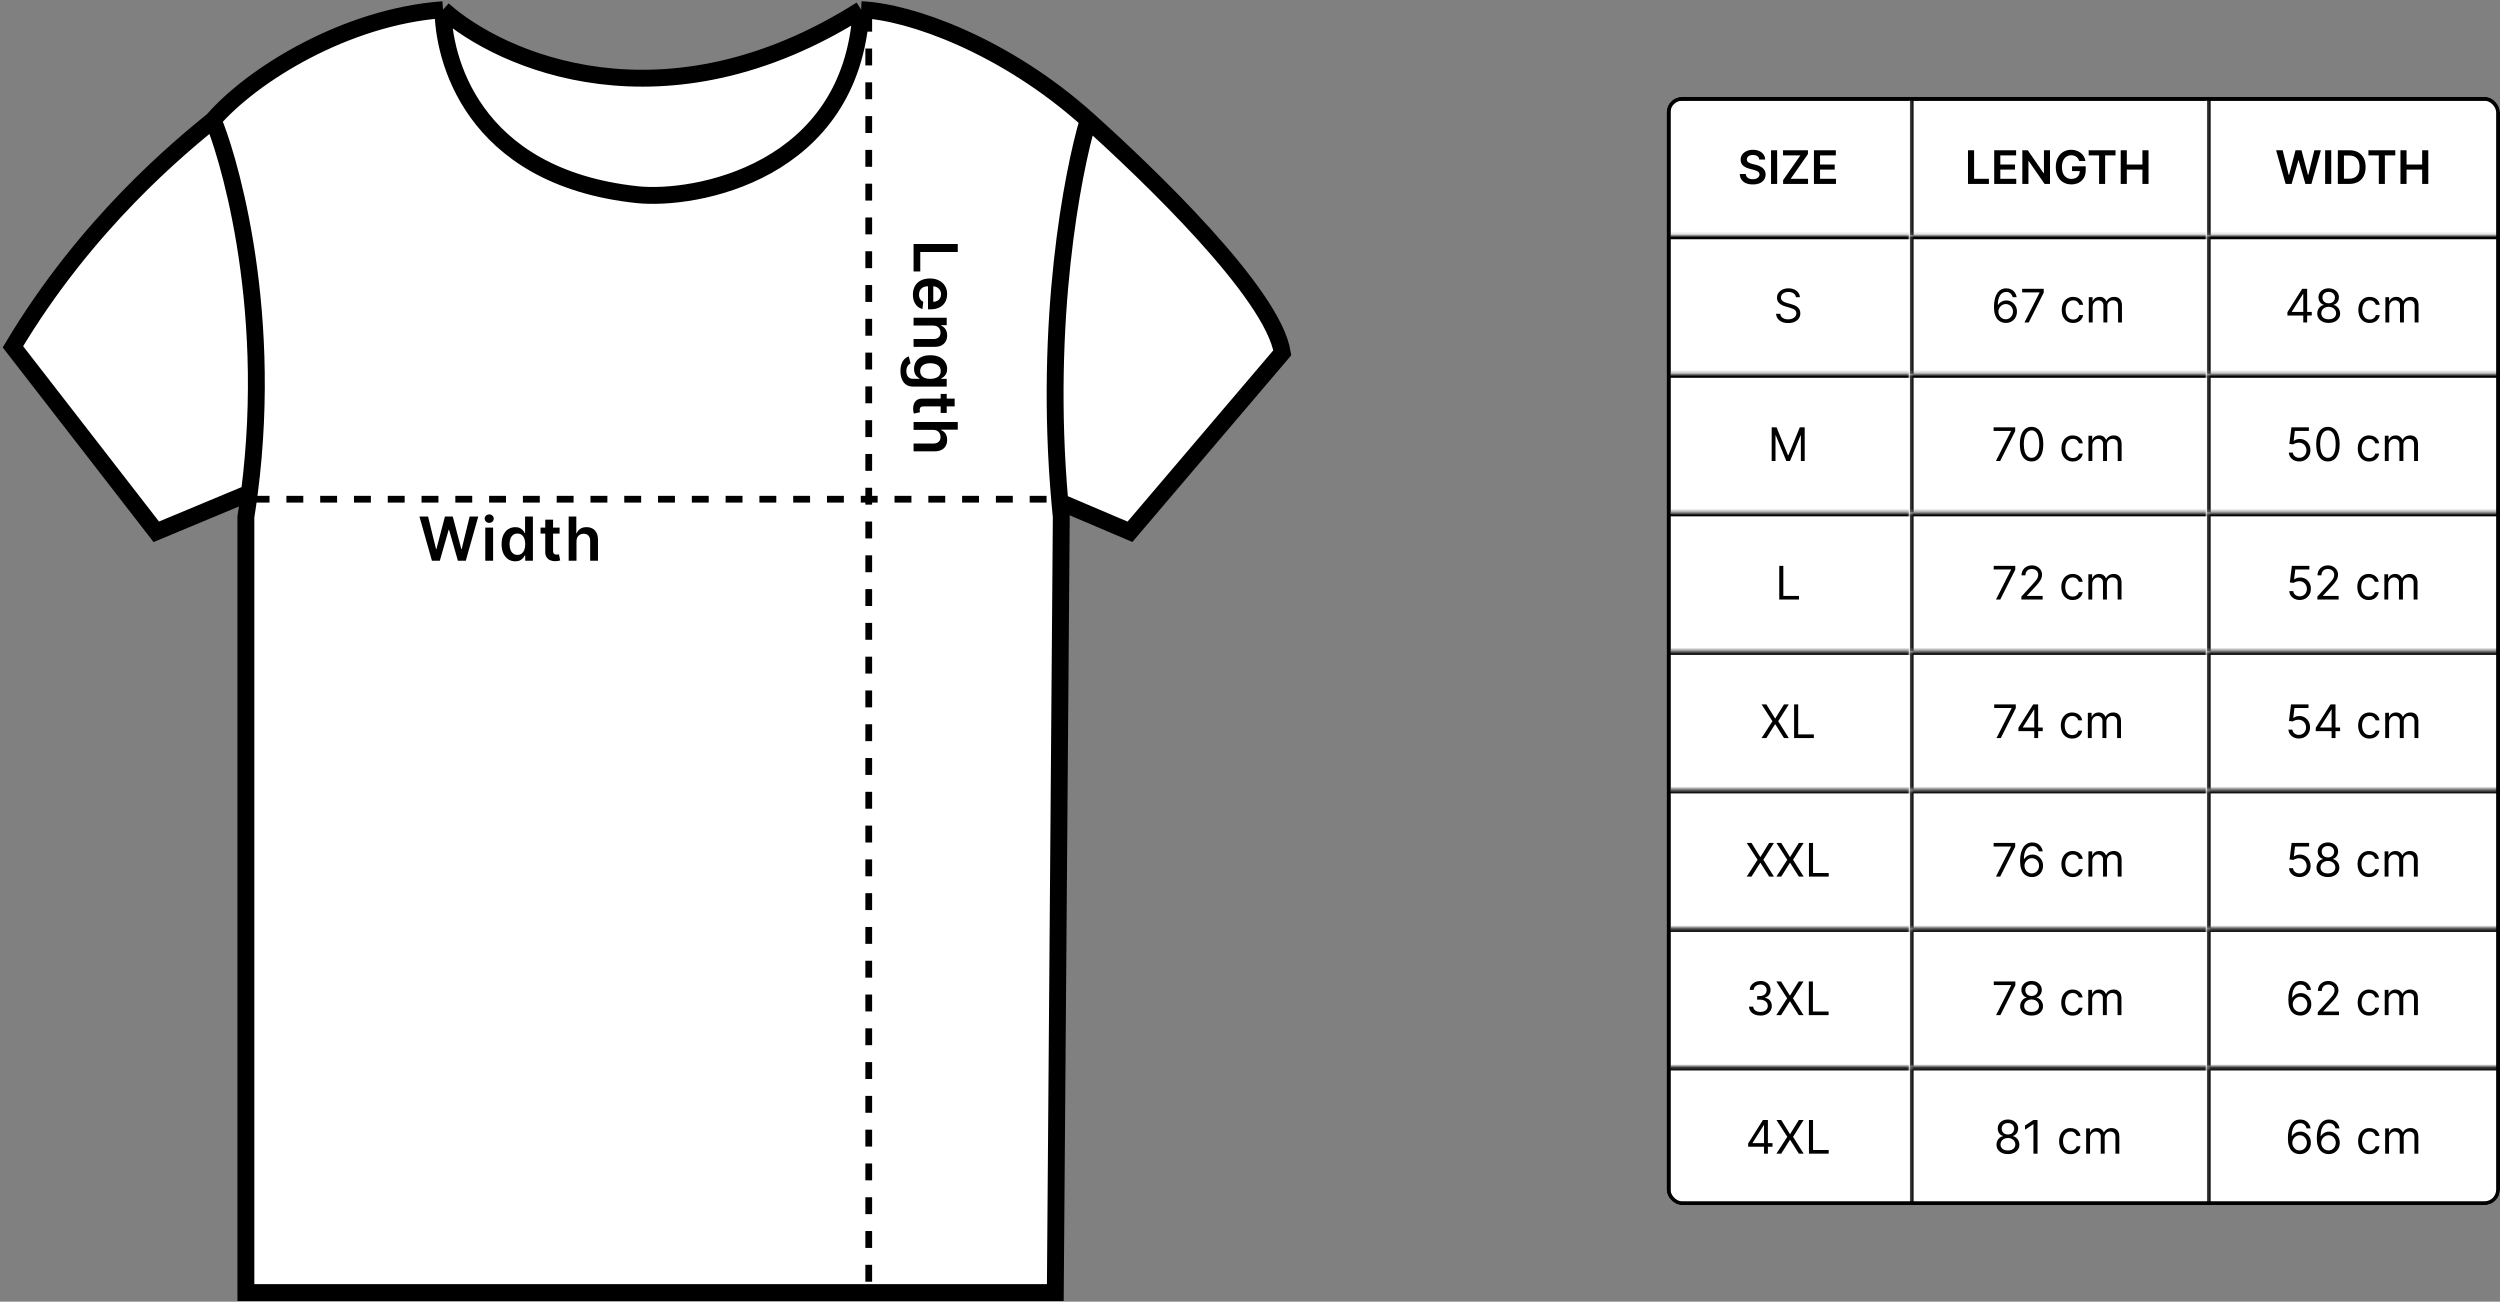 <svg width="774" height="403" viewBox="0 0 774 403" fill="none" xmlns="http://www.w3.org/2000/svg">
<rect x="0" y="0" width="774" height="403" fill="#808080" stroke="none"/>
<path d="M137.158 3C155.035 19.01 205.956 41.425 266.616 3C281.72 3.616 311.208 14.084 336.894 37.176C355.388 53.802 394.041 90.749 397 109.223L349.84 164.643L328.133 155.407C328.269 156.938 328.415 158.478 328.572 160.025L326.722 400.181H76.127V160.025C76.523 157.542 76.879 155.078 77.196 152.636L48.386 164.643L26.193 136.009L4 107.375C26.799 69.175 55.447 45.764 65.775 37.323L65.955 37.176C77.977 23.321 106.827 5.217 137.158 3Z" fill="white"/>
<path d="M137.158 3C155.035 19.01 205.956 41.425 266.616 3M137.158 3C106.827 5.217 77.977 23.321 65.955 37.176M137.158 3C137.158 17.163 145.48 54.726 197.264 60.268C214.833 62.148 263.735 53.693 266.616 3M266.616 3C281.72 3.616 311.208 14.084 336.894 37.176M336.894 37.176C355.388 53.802 394.041 90.749 397 109.223L349.84 164.643L328.133 155.407M336.894 37.176C332.093 53.362 323.144 99.135 328.133 155.407M65.955 37.176C55.783 45.489 26.933 68.951 4 107.375L26.193 136.009L48.386 164.643L77.196 152.636M65.955 37.176C69.51 45.165 85.021 92.397 77.196 152.636M328.133 155.407C328.269 156.938 328.415 158.478 328.572 160.025L326.722 400.181H76.127V160.025C76.523 157.542 76.879 155.078 77.196 152.636" stroke="black" stroke-width="5.226"/>
<path d="M268.961 4.568V398.091" stroke="black" stroke-width="2.09" stroke-dasharray="5.23 5.23"/>
<path d="M78.211 154.557H329.062" stroke="black" stroke-width="2.09" stroke-dasharray="5.23 5.23"/>
<path d="M133.724 173.602L129.862 159.919H132.528L134.993 169.974H135.12L137.753 159.919H140.178L142.817 169.98H142.937L145.402 159.919H148.068L144.207 173.602H141.761L139.022 164.001H138.915L136.169 173.602H133.724ZM150.244 173.602V163.339H152.663V173.602H150.244ZM151.46 161.883C151.077 161.883 150.748 161.756 150.472 161.502C150.195 161.244 150.057 160.934 150.057 160.574C150.057 160.208 150.195 159.899 150.472 159.645C150.748 159.387 151.077 159.257 151.46 159.257C151.848 159.257 152.177 159.387 152.449 159.645C152.725 159.899 152.863 160.208 152.863 160.574C152.863 160.934 152.725 161.244 152.449 161.502C152.177 161.756 151.848 161.883 151.46 161.883ZM159.523 173.782C158.716 173.782 157.995 173.575 157.358 173.161C156.721 172.746 156.218 172.145 155.848 171.357C155.478 170.568 155.293 169.611 155.293 168.484C155.293 167.344 155.481 166.382 155.855 165.598C156.233 164.809 156.743 164.215 157.385 163.814C158.026 163.409 158.741 163.206 159.529 163.206C160.131 163.206 160.625 163.308 161.012 163.513C161.4 163.714 161.707 163.956 161.934 164.241C162.162 164.522 162.337 164.787 162.462 165.036H162.562V159.919H164.988V173.602H162.609V171.985H162.462C162.337 172.234 162.157 172.499 161.921 172.78C161.685 173.056 161.373 173.292 160.986 173.488C160.598 173.684 160.11 173.782 159.523 173.782ZM160.197 171.798C160.71 171.798 161.146 171.66 161.507 171.383C161.868 171.103 162.142 170.713 162.329 170.214C162.516 169.715 162.609 169.134 162.609 168.471C162.609 167.807 162.516 167.23 162.329 166.74C162.146 166.25 161.874 165.869 161.514 165.598C161.157 165.326 160.718 165.19 160.197 165.19C159.658 165.19 159.209 165.33 158.848 165.611C158.487 165.892 158.215 166.279 158.033 166.774C157.85 167.268 157.759 167.834 157.759 168.471C157.759 169.112 157.85 169.684 158.033 170.188C158.22 170.686 158.494 171.081 158.854 171.37C159.22 171.655 159.667 171.798 160.197 171.798ZM173.254 163.339V165.21H167.354V163.339H173.254ZM168.811 160.881H171.229V170.515C171.229 170.84 171.278 171.089 171.376 171.263C171.479 171.432 171.612 171.548 171.777 171.611C171.942 171.673 172.125 171.704 172.325 171.704C172.476 171.704 172.614 171.693 172.739 171.671C172.868 171.648 172.966 171.628 173.033 171.611L173.441 173.501C173.312 173.546 173.127 173.595 172.886 173.648C172.65 173.702 172.361 173.733 172.018 173.742C171.412 173.76 170.866 173.668 170.381 173.468C169.895 173.263 169.51 172.947 169.225 172.519C168.944 172.092 168.806 171.557 168.811 170.916V160.881ZM178.48 167.589V173.602H176.061V159.919H178.426V165.083H178.547C178.787 164.504 179.159 164.048 179.662 163.714C180.17 163.375 180.816 163.206 181.6 163.206C182.312 163.206 182.934 163.355 183.464 163.653C183.994 163.952 184.404 164.388 184.693 164.963C184.987 165.538 185.134 166.239 185.134 167.067V173.602H182.716V167.442C182.716 166.751 182.537 166.215 182.181 165.832C181.829 165.444 181.335 165.25 180.698 165.25C180.27 165.25 179.887 165.344 179.549 165.531C179.215 165.713 178.952 165.978 178.76 166.326C178.573 166.673 178.48 167.094 178.48 167.589Z" fill="black"/>
<path d="M282.84 75.544H296.523V78.023H284.918V84.049H282.84V75.544ZM282.639 91.201C282.639 90.172 282.853 89.283 283.281 88.535C283.713 87.791 284.323 87.219 285.111 86.818C285.904 86.417 286.837 86.217 287.911 86.217C288.966 86.217 289.893 86.417 290.69 86.818C291.492 87.223 292.115 87.789 292.561 88.515C293.011 89.241 293.236 90.094 293.236 91.074C293.236 91.706 293.133 92.303 292.928 92.864C292.728 93.43 292.416 93.929 291.993 94.361C291.57 94.797 291.031 95.14 290.376 95.39C289.726 95.639 288.951 95.764 288.051 95.764H287.309V87.353H288.94V93.446C289.403 93.441 289.815 93.341 290.176 93.145C290.541 92.949 290.828 92.675 291.037 92.323C291.247 91.976 291.351 91.57 291.351 91.107C291.351 90.613 291.231 90.179 290.991 89.805C290.755 89.43 290.443 89.139 290.055 88.929C289.672 88.724 289.251 88.62 288.793 88.615H287.37C286.773 88.615 286.261 88.724 285.833 88.943C285.41 89.161 285.085 89.466 284.858 89.858C284.635 90.25 284.523 90.709 284.523 91.234C284.523 91.586 284.572 91.905 284.67 92.19C284.773 92.475 284.922 92.722 285.118 92.931C285.314 93.141 285.557 93.299 285.846 93.406L285.592 95.664C284.996 95.521 284.474 95.25 284.029 94.849C283.588 94.452 283.245 93.945 283 93.325C282.76 92.706 282.639 91.998 282.639 91.201ZM288.853 100.793H282.84V98.374H293.102V100.686H291.358V100.806C291.933 101.042 292.389 101.419 292.728 101.935C293.066 102.457 293.236 103.1 293.236 103.866C293.236 104.574 293.084 105.191 292.781 105.717C292.478 106.247 292.04 106.657 291.465 106.946C290.891 107.24 290.193 107.385 289.374 107.381H282.84V104.962H289C289.686 104.962 290.222 104.784 290.61 104.428C290.997 104.076 291.191 103.588 291.191 102.964C291.191 102.541 291.098 102.165 290.911 101.835C290.728 101.51 290.463 101.254 290.116 101.067C289.768 100.884 289.347 100.793 288.853 100.793ZM278.778 114.867C278.778 113.998 278.896 113.252 279.132 112.628C279.363 112.005 279.675 111.504 280.067 111.125C280.459 110.747 280.893 110.484 281.37 110.337L281.898 112.515C281.697 112.613 281.499 112.755 281.303 112.942C281.103 113.129 280.938 113.381 280.809 113.697C280.675 114.018 280.608 114.421 280.608 114.907C280.608 115.593 280.775 116.16 281.109 116.61C281.439 117.06 281.982 117.285 282.74 117.285H284.684V117.165C284.434 117.04 284.178 116.857 283.915 116.617C283.653 116.381 283.432 116.067 283.254 115.675C283.076 115.287 282.987 114.8 282.987 114.212C282.987 113.423 283.172 112.709 283.541 112.067C283.915 111.43 284.472 110.922 285.212 110.544C285.955 110.17 286.886 109.983 288.004 109.983C289.131 109.983 290.082 110.17 290.857 110.544C291.637 110.922 292.227 111.432 292.628 112.074C293.033 112.715 293.236 113.43 293.236 114.218C293.236 114.82 293.133 115.314 292.928 115.702C292.728 116.094 292.485 116.405 292.2 116.637C291.919 116.869 291.654 117.045 291.405 117.165V117.298H293.102V119.684H282.673C281.795 119.684 281.069 119.474 280.495 119.056C279.92 118.637 279.49 118.065 279.205 117.339C278.92 116.612 278.778 115.788 278.778 114.867ZM284.884 114.887C284.884 115.399 285.009 115.835 285.258 116.196C285.508 116.557 285.866 116.831 286.334 117.018C286.802 117.205 287.363 117.298 288.018 117.298C288.663 117.298 289.229 117.205 289.715 117.018C290.2 116.835 290.576 116.564 290.844 116.203C291.115 115.846 291.251 115.408 291.251 114.887C291.251 114.348 291.111 113.898 290.83 113.537C290.55 113.176 290.164 112.905 289.675 112.722C289.189 112.539 288.637 112.448 288.018 112.448C287.39 112.448 286.84 112.539 286.367 112.722C285.9 112.909 285.535 113.183 285.272 113.544C285.013 113.909 284.884 114.357 284.884 114.887ZM293.102 127.851H291.231V121.952H293.102V127.851ZM295.561 123.408V125.827H285.926C285.601 125.827 285.352 125.876 285.178 125.974C285.009 126.076 284.893 126.21 284.831 126.374C284.768 126.539 284.737 126.722 284.737 126.922C284.737 127.074 284.748 127.212 284.771 127.337C284.793 127.466 284.813 127.564 284.831 127.631L282.94 128.038C282.896 127.909 282.847 127.724 282.793 127.484C282.74 127.247 282.708 126.958 282.7 126.615C282.682 126.009 282.773 125.464 282.973 124.978C283.178 124.493 283.495 124.107 283.922 123.822C284.35 123.542 284.884 123.404 285.526 123.408H295.561ZM288.853 133.077H282.84V130.659H296.523V133.024H291.358V133.144C291.937 133.384 292.394 133.756 292.728 134.26C293.066 134.767 293.236 135.413 293.236 136.197C293.236 136.91 293.086 137.531 292.788 138.061C292.49 138.591 292.053 139.001 291.478 139.29C290.904 139.584 290.202 139.731 289.374 139.731H282.84V137.313H289C289.69 137.313 290.227 137.135 290.61 136.778C290.997 136.427 291.191 135.932 291.191 135.295C291.191 134.868 291.098 134.485 290.911 134.146C290.728 133.812 290.463 133.549 290.116 133.358C289.768 133.171 289.347 133.077 288.853 133.077Z" fill="black"/>
<g clip-path="url(#clip0_1022_2433)">
<rect x="516" y="30" width="258" height="343.111" rx="4.778" fill="white"/>
<g clip-path="url(#clip1_1022_2433)">
<rect width="75.25" height="343.111" transform="translate(516 30)" fill="white" fill-opacity="0.01"/>
<mask id="path-9-inside-1_1022_2433" fill="white">
<path d="M516 30H591.25V72.889H516V30Z"/>
</mask>
<path d="M516 30H591.25V72.889H516V30Z" fill="white" fill-opacity="0.05"/>
<path d="M516 30V28.806H514.806V30H516ZM516 31.194H591.25V28.806H516V31.194ZM517.194 72.889V30H514.806V72.889H517.194Z" fill="black" mask="url(#path-9-inside-1_1022_2433)"/>
<path d="M544.67 49.387C544.622 48.942 544.422 48.596 544.069 48.348C543.72 48.101 543.265 47.977 542.705 47.977C542.312 47.977 541.974 48.036 541.692 48.155C541.411 48.274 541.195 48.435 541.046 48.639C540.897 48.842 540.82 49.075 540.817 49.336C540.817 49.553 540.866 49.741 540.964 49.901C541.066 50.06 541.204 50.196 541.377 50.308C541.55 50.417 541.741 50.508 541.952 50.583C542.162 50.657 542.374 50.72 542.588 50.771L543.565 51.016C543.959 51.107 544.337 51.231 544.7 51.387C545.067 51.543 545.394 51.74 545.683 51.977C545.975 52.215 546.205 52.502 546.375 52.838C546.545 53.174 546.629 53.567 546.629 54.019C546.629 54.629 546.473 55.167 546.161 55.632C545.849 56.094 545.398 56.455 544.807 56.716C544.22 56.974 543.509 57.103 542.675 57.103C541.864 57.103 541.159 56.977 540.562 56.726C539.968 56.475 539.504 56.109 539.168 55.627C538.835 55.145 538.655 54.558 538.628 53.866H540.486C540.513 54.229 540.625 54.531 540.822 54.772C541.019 55.013 541.275 55.193 541.59 55.311C541.909 55.43 542.266 55.49 542.659 55.49C543.07 55.49 543.43 55.428 543.738 55.306C544.051 55.181 544.295 55.008 544.471 54.787C544.648 54.563 544.738 54.302 544.741 54.003C544.738 53.732 544.658 53.508 544.502 53.331C544.346 53.152 544.127 53.002 543.845 52.883C543.567 52.761 543.241 52.653 542.868 52.558L541.682 52.252C540.824 52.032 540.145 51.698 539.646 51.25C539.151 50.798 538.903 50.199 538.903 49.453C538.903 48.839 539.069 48.301 539.402 47.839C539.738 47.378 540.194 47.02 540.771 46.765C541.348 46.508 542.001 46.379 542.731 46.379C543.47 46.379 544.118 46.508 544.675 46.765C545.235 47.02 545.674 47.374 545.993 47.829C546.312 48.281 546.477 48.8 546.487 49.387H544.67ZM550.201 46.521V56.945H548.313V46.521H550.201ZM552.053 56.945V55.77L557.397 48.104H552.022V46.521H559.739V47.697L554.399 55.362H559.769V56.945H552.053ZM561.597 56.945V46.521H568.376V48.104H563.485V50.934H568.025V52.517H563.485V55.362H568.417V56.945H561.597Z" fill="black"/>
<mask id="path-12-inside-2_1022_2433" fill="white">
<path d="M516 72.889H591.25V115.778H516V72.889Z"/>
</mask>
<path d="M516 72.889H591.25V115.778H516V72.889Z" fill="white" fill-opacity="0.01"/>
<path d="M516 72.889V71.694H514.806V72.889H516ZM516 74.083H591.25V71.694H516V74.083ZM517.194 115.778V72.889H514.806V115.778H517.194Z" fill="black" mask="url(#path-12-inside-2_1022_2433)"/>
<path d="M556.019 92.016C555.957 91.5 555.71 91.1 555.275 90.815C554.841 90.529 554.308 90.387 553.677 90.387C553.216 90.387 552.812 90.462 552.466 90.611C552.123 90.76 551.855 90.966 551.662 91.227C551.472 91.488 551.377 91.785 551.377 92.118C551.377 92.396 551.443 92.635 551.575 92.835C551.711 93.032 551.884 93.197 552.094 93.329C552.305 93.458 552.525 93.565 552.756 93.65C552.987 93.731 553.199 93.797 553.392 93.848L554.451 94.133C554.722 94.204 555.024 94.303 555.357 94.428C555.693 94.554 556.013 94.725 556.319 94.942C556.628 95.156 556.882 95.431 557.082 95.767C557.283 96.103 557.383 96.515 557.383 97.004C557.383 97.567 557.235 98.076 556.94 98.531C556.648 98.986 556.22 99.347 555.657 99.615C555.097 99.883 554.417 100.017 553.616 100.017C552.87 100.017 552.223 99.897 551.677 99.656C551.134 99.415 550.706 99.079 550.394 98.648C550.085 98.217 549.911 97.717 549.87 97.147H551.173C551.207 97.54 551.339 97.866 551.57 98.124C551.804 98.378 552.099 98.568 552.456 98.694C552.815 98.816 553.202 98.877 553.616 98.877C554.098 98.877 554.531 98.799 554.914 98.643C555.297 98.483 555.601 98.263 555.825 97.981C556.049 97.696 556.161 97.364 556.161 96.984C556.161 96.638 556.064 96.356 555.871 96.139C555.678 95.921 555.423 95.745 555.107 95.609C554.792 95.474 554.451 95.355 554.084 95.253L552.802 94.886C551.987 94.652 551.343 94.318 550.868 93.884C550.392 93.45 550.155 92.881 550.155 92.179C550.155 91.595 550.313 91.086 550.628 90.652C550.947 90.214 551.375 89.875 551.911 89.634C552.451 89.389 553.053 89.267 553.718 89.267C554.39 89.267 554.987 89.388 555.51 89.629C556.032 89.866 556.446 90.192 556.752 90.606C557.06 91.02 557.223 91.49 557.24 92.016H556.019Z" fill="black"/>
<mask id="path-15-inside-3_1022_2433" fill="white">
<path d="M516 115.777H591.25V158.666H516V115.777Z"/>
</mask>
<path d="M516 115.777H591.25V158.666H516V115.777Z" fill="white" fill-opacity="0.01"/>
<path d="M516 115.777V114.583H514.806V115.777H516ZM516 116.972H591.25V114.583H516V116.972ZM517.194 158.666V115.777H514.806V158.666H517.194Z" fill="black" mask="url(#path-15-inside-3_1022_2433)"/>
<path d="M548.512 132.298H550.019L553.561 140.951H553.684L557.226 132.298H558.733V142.723H557.552V134.803H557.45L554.193 142.723H553.052L549.795 134.803H549.693V142.723H548.512V132.298Z" fill="black"/>
<mask id="path-18-inside-4_1022_2433" fill="white">
<path d="M516 158.666H591.25V201.555H516V158.666Z"/>
</mask>
<path d="M516 158.666H591.25V201.555H516V158.666Z" fill="white" fill-opacity="0.01"/>
<path d="M516 158.666V157.472H514.806V158.666H516ZM516 159.86H591.25V157.472H516V159.86ZM517.194 201.555V158.666H514.806V201.555H517.194Z" fill="black" mask="url(#path-18-inside-4_1022_2433)"/>
<path d="M550.857 185.611V175.187H552.119V184.492H556.965V185.611H550.857Z" fill="black"/>
<mask id="path-21-inside-5_1022_2433" fill="white">
<path d="M516 201.555H591.25V244.444H516V201.555Z"/>
</mask>
<path d="M516 201.555H591.25V244.444H516V201.555Z" fill="white" fill-opacity="0.01"/>
<path d="M516 201.555V200.36H514.806V201.555H516ZM516 202.749H591.25V200.36H516V202.749ZM517.194 244.444V201.555H514.806V244.444H517.194Z" fill="black" mask="url(#path-21-inside-5_1022_2433)"/>
<path d="M546.869 218.076L549.557 222.412H549.638L552.326 218.076H553.812L550.534 223.288L553.812 228.5H552.326L549.638 224.245H549.557L546.869 228.5H545.383L548.742 223.288L545.383 218.076H546.869ZM555.455 228.5V218.076H556.717V227.38H561.563V228.5H555.455Z" fill="black"/>
<mask id="path-24-inside-6_1022_2433" fill="white">
<path d="M516 244.445H591.25V287.334H516V244.445Z"/>
</mask>
<path d="M516 244.445H591.25V287.334H516V244.445Z" fill="white" fill-opacity="0.01"/>
<path d="M516 244.445V243.251H514.806V244.445H516ZM516 245.64H591.25V243.251H516V245.64ZM517.194 287.334V244.445H514.806V287.334H517.194Z" fill="black" mask="url(#path-24-inside-6_1022_2433)"/>
<path d="M542.271 260.966L544.959 265.303H545.04L547.728 260.966H549.214L545.936 266.179L549.214 271.391H547.728L545.04 267.135H544.959L542.271 271.391H540.785L544.144 266.179L540.785 260.966H542.271ZM551.468 260.966L554.155 265.303H554.236L556.924 260.966H558.41L555.132 266.179L558.41 271.391H556.924L554.236 267.135H554.155L551.468 271.391H549.981L553.341 266.179L549.981 260.966H551.468ZM560.053 271.391V260.966H561.315V270.271H566.161V271.391H560.053Z" fill="black"/>
<mask id="path-27-inside-7_1022_2433" fill="white">
<path d="M516 287.334H591.25V330.223H516V287.334Z"/>
</mask>
<path d="M516 287.334H591.25V330.223H516V287.334Z" fill="white" fill-opacity="0.01"/>
<path d="M516 287.334V286.14H514.806V287.334H516ZM516 288.528H591.25V286.14H516V288.528ZM517.194 330.223V287.334H514.806V330.223H517.194Z" fill="black" mask="url(#path-27-inside-7_1022_2433)"/>
<path d="M545.034 314.422C544.363 314.422 543.764 314.306 543.238 314.076C542.715 313.845 542.299 313.524 541.991 313.114C541.685 312.7 541.519 312.22 541.492 311.673H542.774C542.802 312.009 542.917 312.299 543.121 312.544C543.324 312.785 543.591 312.971 543.92 313.104C544.249 313.236 544.614 313.302 545.014 313.302C545.462 313.302 545.859 313.224 546.205 313.068C546.551 312.912 546.823 312.695 547.02 312.416C547.216 312.138 547.315 311.816 547.315 311.449C547.315 311.066 547.22 310.728 547.03 310.436C546.84 310.141 546.561 309.91 546.195 309.744C545.828 309.578 545.381 309.495 544.851 309.495H544.016V308.375H544.851C545.265 308.375 545.628 308.3 545.94 308.151C546.256 308.002 546.502 307.791 546.678 307.52C546.858 307.248 546.948 306.929 546.948 306.563C546.948 306.21 546.87 305.903 546.714 305.642C546.558 305.38 546.337 305.177 546.052 305.031C545.771 304.885 545.438 304.812 545.055 304.812C544.695 304.812 544.356 304.878 544.037 305.01C543.721 305.139 543.463 305.328 543.263 305.575C543.063 305.82 542.954 306.115 542.937 306.461H541.716C541.736 305.915 541.901 305.436 542.21 305.026C542.518 304.612 542.922 304.289 543.421 304.059C543.923 303.828 544.475 303.713 545.075 303.713C545.72 303.713 546.273 303.843 546.734 304.104C547.196 304.362 547.551 304.703 547.798 305.128C548.046 305.552 548.17 306.01 548.17 306.502C548.17 307.089 548.015 307.589 547.707 308.003C547.401 308.417 546.986 308.704 546.46 308.864V308.945C547.118 309.054 547.632 309.334 548.002 309.785C548.372 310.233 548.557 310.788 548.557 311.449C548.557 312.016 548.402 312.525 548.094 312.976C547.788 313.424 547.371 313.777 546.841 314.035C546.312 314.293 545.71 314.422 545.034 314.422ZM551.433 303.855L554.12 308.192H554.201L556.889 303.855H558.375L555.097 309.067L558.375 314.279H556.889L554.201 310.024H554.12L551.433 314.279H549.946L553.306 309.067L549.946 303.855H551.433ZM560.018 314.279V303.855H561.28V313.16H566.126V314.279H560.018Z" fill="black"/>
<mask id="path-30-inside-8_1022_2433" fill="white">
<path d="M516 330.223H591.25V373.112H516V330.223Z"/>
</mask>
<path d="M516 330.223H591.25V373.112H516V330.223Z" fill="white" fill-opacity="0.01"/>
<path d="M516 330.223V329.028H514.806V330.223H516ZM516 331.417H591.25V329.028H516V331.417ZM517.194 373.112V330.223H514.806V373.112H517.194Z" fill="black" mask="url(#path-30-inside-8_1022_2433)"/>
<path d="M541.233 355.03V353.992L545.814 346.744H546.567V348.352H546.058L542.597 353.829V353.91H548.766V355.03H541.233ZM546.14 357.168V354.715V354.231V346.744H547.341V357.168H546.14ZM551.468 346.744L554.155 351.08H554.236L556.924 346.744H558.41L555.132 351.956L558.41 357.168H556.924L554.236 352.913H554.155L551.468 357.168H549.981L553.341 351.956L549.981 346.744H551.468ZM560.053 357.168V346.744H561.315V356.048H566.161V357.168H560.053Z" fill="black"/>
</g>
<g clip-path="url(#clip2_1022_2433)">
<rect width="91.972" height="343.111" transform="translate(591.25 30)" fill="white" fill-opacity="0.01"/>
<mask id="path-33-inside-9_1022_2433" fill="white">
<path d="M591.25 30H683.222V72.889H591.25V30Z"/>
</mask>
<path d="M591.25 30H683.222V72.889H591.25V30Z" fill="white" fill-opacity="0.05"/>
<path d="M591.25 30V28.806H590.056V30H591.25ZM591.25 31.194H683.222V28.806H591.25V31.194ZM592.444 72.889V30H590.056V72.889H592.444Z" fill="black" mask="url(#path-33-inside-9_1022_2433)"/>
<path d="M609.29 56.945V46.521H611.179V55.362H615.77V56.945H609.29ZM617.409 56.945V46.521H624.189V48.104H619.297V50.934H623.837V52.517H619.297V55.362H624.229V56.945H617.409ZM634.682 46.521V56.945H633.002L628.09 49.845H628.004V56.945H626.115V46.521H627.805L632.712 53.627H632.803V46.521H634.682ZM643.723 49.85C643.638 49.575 643.521 49.329 643.371 49.112C643.226 48.891 643.049 48.703 642.842 48.547C642.638 48.391 642.404 48.274 642.14 48.196C641.875 48.114 641.587 48.074 641.274 48.074C640.714 48.074 640.216 48.214 639.778 48.496C639.34 48.778 638.996 49.192 638.745 49.738C638.497 50.281 638.373 50.943 638.373 51.723C638.373 52.51 638.497 53.177 638.745 53.723C638.992 54.27 639.337 54.685 639.778 54.97C640.219 55.252 640.731 55.393 641.315 55.393C641.844 55.393 642.303 55.291 642.689 55.087C643.08 54.884 643.38 54.595 643.59 54.222C643.801 53.846 643.906 53.404 643.906 52.899L644.333 52.965H641.503V51.489H645.733V52.741C645.733 53.633 645.543 54.405 645.163 55.057C644.783 55.709 644.26 56.211 643.595 56.564C642.93 56.913 642.167 57.088 641.305 57.088C640.345 57.088 639.501 56.872 638.775 56.441C638.052 56.007 637.487 55.391 637.08 54.594C636.676 53.793 636.475 52.843 636.475 51.743C636.475 50.902 636.593 50.15 636.831 49.489C637.072 48.827 637.408 48.265 637.839 47.804C638.27 47.339 638.775 46.986 639.355 46.745C639.936 46.501 640.567 46.379 641.249 46.379C641.826 46.379 642.364 46.463 642.862 46.633C643.361 46.799 643.804 47.037 644.191 47.346C644.581 47.654 644.902 48.021 645.153 48.445C645.404 48.869 645.569 49.337 645.647 49.85H643.723ZM646.653 48.104V46.521H654.97V48.104H651.748V56.945H649.875V48.104H646.653ZM656.574 56.945V46.521H658.462V50.934H663.292V46.521H665.186V56.945H663.292V52.517H658.462V56.945H656.574Z" fill="black"/>
<mask id="path-36-inside-10_1022_2433" fill="white">
<path d="M591.25 72.889H683.222V115.778H591.25V72.889Z"/>
</mask>
<path d="M591.25 72.889H683.222V115.778H591.25V72.889Z" fill="white" fill-opacity="0.01"/>
<path d="M591.25 72.889V71.694H590.056V72.889H591.25ZM591.25 74.083H683.222V71.694H591.25V74.083ZM592.444 115.778V72.889H590.056V115.778H592.444Z" fill="black" mask="url(#path-36-inside-10_1022_2433)"/>
<path d="M620.963 99.977C620.535 99.97 620.108 99.888 619.68 99.732C619.253 99.576 618.862 99.313 618.51 98.943C618.157 98.57 617.873 98.066 617.659 97.431C617.446 96.794 617.339 95.993 617.339 95.029C617.339 94.106 617.425 93.288 617.598 92.576C617.771 91.86 618.023 91.257 618.352 90.769C618.681 90.277 619.078 89.903 619.543 89.649C620.011 89.394 620.539 89.267 621.126 89.267C621.709 89.267 622.229 89.384 622.683 89.618C623.141 89.849 623.515 90.171 623.803 90.585C624.092 90.999 624.278 91.476 624.363 92.016H623.121C623.006 91.547 622.782 91.159 622.449 90.85C622.117 90.541 621.675 90.387 621.126 90.387C620.318 90.387 619.682 90.738 619.217 91.441C618.756 92.143 618.523 93.129 618.52 94.398H618.601C618.791 94.109 619.017 93.864 619.278 93.66C619.543 93.453 619.835 93.293 620.154 93.181C620.473 93.069 620.81 93.013 621.166 93.013C621.764 93.013 622.31 93.163 622.805 93.461C623.301 93.757 623.698 94.165 623.996 94.688C624.295 95.207 624.444 95.803 624.444 96.475C624.444 97.119 624.3 97.71 624.012 98.246C623.723 98.779 623.318 99.203 622.795 99.518C622.276 99.831 621.665 99.983 620.963 99.977ZM620.963 98.857C621.39 98.857 621.774 98.75 622.113 98.536C622.456 98.322 622.726 98.035 622.923 97.676C623.123 97.316 623.223 96.916 623.223 96.475C623.223 96.044 623.126 95.652 622.933 95.299C622.743 94.942 622.48 94.659 622.144 94.449C621.811 94.238 621.431 94.133 621.004 94.133C620.681 94.133 620.381 94.198 620.103 94.327C619.824 94.452 619.58 94.625 619.37 94.846C619.163 95.066 619 95.319 618.881 95.604C618.762 95.886 618.703 96.183 618.703 96.495C618.703 96.909 618.8 97.296 618.993 97.656C619.19 98.015 619.458 98.305 619.797 98.526C620.14 98.746 620.529 98.857 620.963 98.857ZM626.772 99.834L631.434 90.611V90.529H626.059V89.41H632.737V90.591L628.095 99.834H626.772ZM641.862 99.997C641.129 99.997 640.498 99.824 639.969 99.478C639.439 99.132 639.032 98.655 638.747 98.047C638.462 97.44 638.32 96.746 638.32 95.966C638.32 95.172 638.466 94.471 638.757 93.864C639.053 93.253 639.463 92.776 639.989 92.433C640.519 92.087 641.136 91.914 641.842 91.914C642.392 91.914 642.887 92.016 643.328 92.219C643.769 92.423 644.131 92.708 644.412 93.075C644.694 93.441 644.869 93.868 644.937 94.357H643.735C643.644 94.001 643.44 93.685 643.125 93.41C642.812 93.132 642.392 92.993 641.862 92.993C641.394 92.993 640.983 93.115 640.63 93.36C640.281 93.6 640.008 93.942 639.811 94.383C639.618 94.82 639.521 95.335 639.521 95.925C639.521 96.529 639.616 97.055 639.806 97.503C639.999 97.951 640.271 98.299 640.62 98.546C640.973 98.794 641.387 98.918 641.862 98.918C642.174 98.918 642.458 98.864 642.712 98.755C642.967 98.646 643.182 98.49 643.359 98.287C643.535 98.083 643.661 97.839 643.735 97.554H644.937C644.869 98.015 644.701 98.431 644.433 98.801C644.168 99.167 643.817 99.459 643.379 99.676C642.945 99.89 642.439 99.997 641.862 99.997ZM646.693 99.834V92.016H647.853V93.237H647.955C648.118 92.82 648.381 92.496 648.744 92.265C649.107 92.031 649.543 91.914 650.052 91.914C650.568 91.914 650.997 92.031 651.34 92.265C651.686 92.496 651.956 92.82 652.149 93.237H652.231C652.431 92.834 652.731 92.513 653.131 92.275C653.532 92.034 654.012 91.914 654.572 91.914C655.271 91.914 655.843 92.133 656.287 92.571C656.732 93.005 656.954 93.682 656.954 94.602V99.834H655.753V94.602C655.753 94.025 655.595 93.612 655.279 93.365C654.964 93.117 654.592 92.993 654.165 92.993C653.615 92.993 653.189 93.159 652.887 93.492C652.585 93.821 652.434 94.238 652.434 94.744V99.834H651.213V94.479C651.213 94.035 651.068 93.677 650.78 93.405C650.491 93.13 650.12 92.993 649.665 92.993C649.353 92.993 649.061 93.076 648.79 93.243C648.522 93.409 648.304 93.639 648.138 93.935C647.975 94.227 647.894 94.564 647.894 94.948V99.834H646.693Z" fill="black"/>
<mask id="path-39-inside-11_1022_2433" fill="white">
<path d="M591.25 115.777H683.222V158.666H591.25V115.777Z"/>
</mask>
<path d="M591.25 115.777H683.222V158.666H591.25V115.777Z" fill="white" fill-opacity="0.01"/>
<path d="M591.25 115.777V114.583H590.056V115.777H591.25ZM591.25 116.972H683.222V114.583H591.25V116.972ZM592.444 158.666V115.777H590.056V158.666H592.444Z" fill="black" mask="url(#path-39-inside-11_1022_2433)"/>
<path d="M617.932 142.723L622.595 133.5V133.418H617.22V132.298H623.898V133.479L619.256 142.723H617.932ZM628.971 142.865C628.204 142.865 627.551 142.656 627.012 142.239C626.472 141.818 626.06 141.209 625.775 140.412C625.49 139.611 625.347 138.644 625.347 137.511C625.347 136.384 625.49 135.422 625.775 134.625C626.063 133.824 626.477 133.213 627.017 132.792C627.56 132.368 628.211 132.156 628.971 132.156C629.731 132.156 630.381 132.368 630.921 132.792C631.464 133.213 631.878 133.824 632.163 134.625C632.451 135.422 632.595 136.384 632.595 137.511C632.595 138.644 632.453 139.611 632.168 140.412C631.883 141.209 631.47 141.818 630.931 142.239C630.391 142.656 629.738 142.865 628.971 142.865ZM628.971 141.745C629.731 141.745 630.322 141.379 630.743 140.646C631.163 139.913 631.374 138.868 631.374 137.511C631.374 136.608 631.277 135.839 631.084 135.205C630.894 134.57 630.619 134.087 630.259 133.754C629.903 133.422 629.474 133.255 628.971 133.255C628.218 133.255 627.629 133.627 627.205 134.37C626.781 135.11 626.569 136.157 626.569 137.511C626.569 138.413 626.664 139.18 626.854 139.811C627.044 140.442 627.317 140.923 627.673 141.252C628.033 141.581 628.466 141.745 628.971 141.745ZM641.757 142.886C641.024 142.886 640.393 142.712 639.864 142.366C639.334 142.02 638.927 141.543 638.642 140.936C638.357 140.329 638.215 139.635 638.215 138.854C638.215 138.06 638.361 137.36 638.652 136.752C638.948 136.141 639.358 135.665 639.884 135.322C640.414 134.976 641.031 134.803 641.737 134.803C642.287 134.803 642.782 134.904 643.223 135.108C643.664 135.312 644.026 135.597 644.307 135.963C644.589 136.33 644.764 136.757 644.832 137.246H643.63C643.539 136.89 643.335 136.574 643.02 136.299C642.707 136.021 642.287 135.882 641.757 135.882C641.289 135.882 640.878 136.004 640.526 136.248C640.176 136.489 639.903 136.83 639.706 137.271C639.513 137.709 639.416 138.223 639.416 138.814C639.416 139.418 639.511 139.944 639.701 140.391C639.894 140.839 640.166 141.187 640.515 141.435C640.868 141.683 641.282 141.806 641.757 141.806C642.069 141.806 642.353 141.752 642.607 141.644C642.862 141.535 643.077 141.379 643.254 141.175C643.43 140.972 643.556 140.727 643.63 140.442H644.832C644.764 140.904 644.596 141.32 644.328 141.689C644.063 142.056 643.712 142.348 643.274 142.565C642.84 142.779 642.334 142.886 641.757 142.886ZM646.588 142.723V134.904H647.748V136.126H647.85C648.013 135.709 648.276 135.385 648.639 135.154C649.002 134.92 649.438 134.803 649.947 134.803C650.463 134.803 650.892 134.92 651.235 135.154C651.581 135.385 651.851 135.709 652.044 136.126H652.126C652.326 135.722 652.626 135.402 653.026 135.164C653.427 134.923 653.907 134.803 654.467 134.803C655.166 134.803 655.738 135.022 656.182 135.459C656.627 135.894 656.849 136.571 656.849 137.49V142.723H655.648V137.49C655.648 136.913 655.49 136.501 655.174 136.253C654.859 136.006 654.487 135.882 654.06 135.882C653.51 135.882 653.084 136.048 652.782 136.381C652.48 136.71 652.329 137.127 652.329 137.633V142.723H651.108V137.368C651.108 136.923 650.963 136.565 650.675 136.294C650.386 136.019 650.015 135.882 649.56 135.882C649.248 135.882 648.956 135.965 648.685 136.131C648.417 136.297 648.199 136.528 648.033 136.823C647.87 137.115 647.789 137.453 647.789 137.836V142.723H646.588Z" fill="black"/>
<mask id="path-42-inside-12_1022_2433" fill="white">
<path d="M591.25 158.666H683.222V201.555H591.25V158.666Z"/>
</mask>
<path d="M591.25 158.666H683.222V201.555H591.25V158.666Z" fill="white" fill-opacity="0.01"/>
<path d="M591.25 158.666V157.472H590.056V158.666H591.25ZM591.25 159.86H683.222V157.472H591.25V159.86ZM592.444 201.555V158.666H590.056V201.555H592.444Z" fill="black" mask="url(#path-42-inside-12_1022_2433)"/>
<path d="M617.96 185.611L622.623 176.388V176.307H617.248V175.187H623.926V176.368L619.284 185.611H617.96ZM625.823 185.611V184.695L629.264 180.929C629.668 180.487 630 180.104 630.262 179.778C630.523 179.449 630.716 179.14 630.842 178.852C630.971 178.56 631.035 178.255 631.035 177.936C631.035 177.569 630.947 177.252 630.771 176.984C630.598 176.716 630.36 176.509 630.058 176.363C629.756 176.217 629.417 176.144 629.04 176.144C628.64 176.144 628.29 176.227 627.991 176.393C627.696 176.556 627.467 176.785 627.304 177.081C627.145 177.376 627.065 177.722 627.065 178.119H625.864C625.864 177.508 626.005 176.972 626.286 176.51C626.568 176.049 626.951 175.689 627.437 175.431C627.925 175.174 628.473 175.045 629.081 175.045C629.692 175.045 630.233 175.174 630.704 175.431C631.176 175.689 631.546 176.037 631.814 176.475C632.082 176.913 632.216 177.4 632.216 177.936C632.216 178.319 632.147 178.694 632.007 179.061C631.872 179.424 631.634 179.829 631.295 180.277C630.959 180.722 630.492 181.265 629.895 181.906L627.554 184.41V184.492H632.399V185.611H625.823ZM641.729 185.774C640.996 185.774 640.365 185.601 639.836 185.255C639.306 184.909 638.899 184.432 638.614 183.825C638.329 183.217 638.187 182.523 638.187 181.743C638.187 180.949 638.333 180.248 638.624 179.641C638.92 179.03 639.33 178.553 639.856 178.211C640.386 177.864 641.003 177.691 641.709 177.691C642.259 177.691 642.754 177.793 643.195 177.997C643.636 178.2 643.998 178.485 644.279 178.852C644.561 179.218 644.736 179.646 644.804 180.135H643.602C643.511 179.778 643.307 179.463 642.992 179.188C642.679 178.91 642.259 178.77 641.729 178.77C641.261 178.77 640.85 178.893 640.498 179.137C640.148 179.378 639.875 179.719 639.678 180.16C639.485 180.598 639.388 181.112 639.388 181.702C639.388 182.306 639.483 182.832 639.673 183.28C639.866 183.728 640.138 184.076 640.487 184.324C640.84 184.571 641.254 184.695 641.729 184.695C642.041 184.695 642.325 184.641 642.579 184.532C642.834 184.424 643.049 184.268 643.226 184.064C643.402 183.86 643.528 183.616 643.602 183.331H644.804C644.736 183.793 644.568 184.208 644.3 184.578C644.035 184.945 643.684 185.236 643.246 185.454C642.812 185.667 642.306 185.774 641.729 185.774ZM646.56 185.611V177.793H647.72V179.015H647.822C647.985 178.597 648.248 178.273 648.611 178.043C648.974 177.808 649.41 177.691 649.919 177.691C650.435 177.691 650.864 177.808 651.207 178.043C651.553 178.273 651.823 178.597 652.016 179.015H652.098C652.298 178.611 652.598 178.29 652.998 178.053C653.399 177.812 653.879 177.691 654.439 177.691C655.138 177.691 655.71 177.91 656.154 178.348C656.599 178.782 656.821 179.459 656.821 180.379V185.611H655.62V180.379C655.62 179.802 655.462 179.39 655.146 179.142C654.831 178.894 654.459 178.77 654.032 178.77C653.482 178.77 653.056 178.937 652.754 179.269C652.452 179.598 652.301 180.016 652.301 180.521V185.611H651.08V180.257C651.08 179.812 650.935 179.454 650.647 179.183C650.358 178.908 649.987 178.77 649.532 178.77C649.22 178.77 648.928 178.854 648.657 179.02C648.389 179.186 648.171 179.417 648.005 179.712C647.842 180.004 647.761 180.342 647.761 180.725V185.611H646.56Z" fill="black"/>
<mask id="path-45-inside-13_1022_2433" fill="white">
<path d="M591.25 201.555H683.222V244.444H591.25V201.555Z"/>
</mask>
<path d="M591.25 201.555H683.222V244.444H591.25V201.555Z" fill="white" fill-opacity="0.01"/>
<path d="M591.25 201.555V200.36H590.056V201.555H591.25ZM591.25 202.749H683.222V200.36H591.25V202.749ZM592.444 244.444V201.555H590.056V244.444H592.444Z" fill="black" mask="url(#path-45-inside-13_1022_2433)"/>
<path d="M618.121 228.5L622.784 219.277V219.196H617.409V218.076H624.087V219.257L619.445 228.5H618.121ZM624.9 226.362V225.324L629.481 218.076H630.234V219.684H629.725L626.264 225.161V225.242H632.433V226.362H624.9ZM629.807 228.5V226.047V225.563V218.076H631.008V228.5H629.807ZM641.568 228.663C640.835 228.663 640.204 228.49 639.675 228.144C639.145 227.798 638.738 227.321 638.453 226.713C638.168 226.106 638.026 225.412 638.026 224.632C638.026 223.838 638.172 223.137 638.463 222.529C638.759 221.919 639.169 221.442 639.695 221.099C640.225 220.753 640.842 220.58 641.548 220.58C642.098 220.58 642.593 220.682 643.034 220.885C643.475 221.089 643.837 221.374 644.118 221.741C644.4 222.107 644.575 222.535 644.643 223.023H643.441C643.35 222.667 643.146 222.351 642.831 222.076C642.518 221.798 642.098 221.659 641.568 221.659C641.1 221.659 640.689 221.781 640.337 222.026C639.987 222.266 639.714 222.608 639.517 223.049C639.324 223.486 639.227 224 639.227 224.591C639.227 225.195 639.322 225.721 639.512 226.169C639.705 226.617 639.977 226.965 640.326 227.212C640.679 227.46 641.093 227.584 641.568 227.584C641.881 227.584 642.164 227.53 642.418 227.421C642.673 227.312 642.888 227.156 643.065 226.953C643.241 226.749 643.367 226.505 643.441 226.22H644.643C644.575 226.681 644.407 227.097 644.139 227.467C643.874 227.833 643.523 228.125 643.085 228.342C642.651 228.556 642.145 228.663 641.568 228.663ZM646.399 228.5V220.682H647.559V221.903H647.661C647.824 221.486 648.087 221.162 648.45 220.931C648.813 220.697 649.249 220.58 649.758 220.58C650.274 220.58 650.703 220.697 651.046 220.931C651.392 221.162 651.662 221.486 651.855 221.903H651.937C652.137 221.5 652.437 221.179 652.837 220.941C653.238 220.7 653.718 220.58 654.278 220.58C654.977 220.58 655.549 220.799 655.993 221.237C656.438 221.671 656.66 222.348 656.66 223.268V228.5H655.459V223.268C655.459 222.691 655.301 222.278 654.985 222.031C654.67 221.783 654.298 221.659 653.871 221.659C653.321 221.659 652.895 221.825 652.593 222.158C652.291 222.487 652.14 222.904 652.14 223.41V228.5H650.919V223.145C650.919 222.701 650.774 222.343 650.486 222.071C650.198 221.797 649.826 221.659 649.371 221.659C649.059 221.659 648.767 221.742 648.496 221.908C648.228 222.075 648.011 222.306 647.844 222.601C647.681 222.893 647.6 223.23 647.6 223.614V228.5H646.399Z" fill="black"/>
<mask id="path-48-inside-14_1022_2433" fill="white">
<path d="M591.25 244.445H683.222V287.334H591.25V244.445Z"/>
</mask>
<path d="M591.25 244.445H683.222V287.334H591.25V244.445Z" fill="white" fill-opacity="0.01"/>
<path d="M591.25 244.445V243.251H590.056V244.445H591.25ZM591.25 245.64H683.222V243.251H591.25V245.64ZM592.444 287.334V244.445H590.056V287.334H592.444Z" fill="black" mask="url(#path-48-inside-14_1022_2433)"/>
<path d="M617.939 271.391L622.602 262.168V262.086H617.227V260.966H623.905V262.147L619.263 271.391H617.939ZM629.039 271.533C628.612 271.526 628.184 271.445 627.757 271.289C627.329 271.133 626.939 270.87 626.586 270.5C626.233 270.127 625.95 269.623 625.736 268.988C625.522 268.35 625.415 267.549 625.415 266.586C625.415 265.663 625.502 264.845 625.675 264.132C625.848 263.416 626.099 262.814 626.428 262.325C626.757 261.833 627.154 261.46 627.619 261.206C628.088 260.951 628.615 260.824 629.202 260.824C629.786 260.824 630.305 260.941 630.76 261.175C631.218 261.406 631.591 261.728 631.88 262.142C632.168 262.556 632.355 263.033 632.439 263.572H631.198C631.082 263.104 630.858 262.716 630.526 262.407C630.193 262.098 629.752 261.944 629.202 261.944C628.395 261.944 627.758 262.295 627.294 262.997C626.832 263.7 626.6 264.685 626.596 265.955H626.678C626.868 265.666 627.093 265.42 627.355 265.217C627.619 265.01 627.911 264.85 628.23 264.738C628.549 264.626 628.887 264.57 629.243 264.57C629.84 264.57 630.387 264.719 630.882 265.018C631.377 265.313 631.774 265.722 632.073 266.245C632.372 266.764 632.521 267.359 632.521 268.031C632.521 268.676 632.377 269.266 632.088 269.803C631.8 270.335 631.394 270.759 630.872 271.075C630.353 271.387 629.742 271.54 629.039 271.533ZM629.039 270.413C629.467 270.413 629.85 270.306 630.19 270.093C630.532 269.879 630.802 269.592 630.999 269.232C631.199 268.873 631.299 268.472 631.299 268.031C631.299 267.6 631.203 267.208 631.009 266.855C630.819 266.499 630.556 266.216 630.22 266.005C629.888 265.795 629.508 265.69 629.08 265.69C628.758 265.69 628.457 265.754 628.179 265.883C627.901 266.009 627.657 266.182 627.446 266.402C627.239 266.623 627.076 266.876 626.958 267.161C626.839 267.443 626.779 267.739 626.779 268.052C626.779 268.466 626.876 268.852 627.07 269.212C627.266 269.572 627.534 269.862 627.874 270.083C628.217 270.303 628.605 270.413 629.039 270.413ZM641.75 271.554C641.017 271.554 640.386 271.38 639.857 271.034C639.327 270.688 638.92 270.211 638.635 269.604C638.35 268.997 638.208 268.303 638.208 267.522C638.208 266.728 638.354 266.028 638.645 265.42C638.941 264.809 639.351 264.333 639.877 263.99C640.407 263.644 641.024 263.471 641.73 263.471C642.28 263.471 642.775 263.572 643.216 263.776C643.657 263.98 644.019 264.265 644.3 264.631C644.582 264.998 644.757 265.425 644.825 265.914H643.623C643.532 265.558 643.328 265.242 643.013 264.967C642.7 264.689 642.28 264.55 641.75 264.55C641.282 264.55 640.871 264.672 640.519 264.916C640.169 265.157 639.896 265.498 639.699 265.939C639.506 266.377 639.409 266.891 639.409 267.482C639.409 268.086 639.504 268.612 639.694 269.059C639.887 269.507 640.159 269.855 640.508 270.103C640.861 270.351 641.275 270.474 641.75 270.474C642.062 270.474 642.346 270.42 642.6 270.312C642.855 270.203 643.07 270.047 643.247 269.843C643.423 269.64 643.549 269.395 643.623 269.11H644.825C644.757 269.572 644.589 269.987 644.321 270.357C644.056 270.724 643.705 271.016 643.267 271.233C642.833 271.447 642.327 271.554 641.75 271.554ZM646.581 271.391V263.572H647.741V264.794H647.843C648.006 264.377 648.269 264.053 648.632 263.822C648.995 263.588 649.431 263.471 649.94 263.471C650.456 263.471 650.885 263.588 651.228 263.822C651.574 264.053 651.844 264.377 652.037 264.794H652.119C652.319 264.39 652.619 264.07 653.019 263.832C653.42 263.591 653.9 263.471 654.46 263.471C655.159 263.471 655.731 263.69 656.175 264.127C656.62 264.562 656.842 265.239 656.842 266.158V271.391H655.641V266.158C655.641 265.581 655.483 265.169 655.167 264.921C654.852 264.674 654.48 264.55 654.053 264.55C653.503 264.55 653.077 264.716 652.775 265.049C652.473 265.378 652.322 265.795 652.322 266.301V271.391H651.101V266.036C651.101 265.591 650.956 265.233 650.668 264.962C650.379 264.687 650.008 264.55 649.553 264.55C649.241 264.55 648.949 264.633 648.678 264.799C648.41 264.965 648.192 265.196 648.026 265.491C647.863 265.783 647.782 266.121 647.782 266.504V271.391H646.581Z" fill="black"/>
<mask id="path-51-inside-15_1022_2433" fill="white">
<path d="M591.25 287.334H683.222V330.223H591.25V287.334Z"/>
</mask>
<path d="M591.25 287.334H683.222V330.223H591.25V287.334Z" fill="white" fill-opacity="0.01"/>
<path d="M591.25 287.334V286.14H590.056V287.334H591.25ZM591.25 288.528H683.222V286.14H591.25V288.528ZM592.444 330.223V287.334H590.056V330.223H592.444Z" fill="black" mask="url(#path-51-inside-15_1022_2433)"/>
<path d="M617.988 314.279L622.651 305.056V304.975H617.276V303.855H623.954V305.036L619.312 314.279H617.988ZM628.98 314.422C628.281 314.422 627.664 314.298 627.127 314.05C626.595 313.799 626.179 313.455 625.88 313.017C625.582 312.576 625.434 312.074 625.438 311.51C625.434 311.069 625.521 310.662 625.697 310.289C625.874 309.912 626.115 309.598 626.42 309.347C626.729 309.093 627.073 308.931 627.453 308.864V308.802C626.954 308.674 626.557 308.394 626.262 307.963C625.967 307.528 625.821 307.035 625.824 306.481C625.821 305.952 625.955 305.479 626.227 305.061C626.498 304.644 626.871 304.315 627.346 304.074C627.825 303.833 628.369 303.713 628.98 303.713C629.584 303.713 630.124 303.833 630.599 304.074C631.074 304.315 631.447 304.644 631.719 305.061C631.993 305.479 632.133 305.952 632.136 306.481C632.133 307.035 631.982 307.528 631.683 307.963C631.388 308.394 630.996 308.674 630.507 308.802V308.864C630.884 308.931 631.223 309.093 631.525 309.347C631.827 309.598 632.068 309.912 632.248 310.289C632.428 310.662 632.519 311.069 632.523 311.51C632.519 312.074 632.367 312.576 632.065 313.017C631.766 313.455 631.35 313.799 630.818 314.05C630.288 314.298 629.676 314.422 628.98 314.422ZM628.98 313.302C629.452 313.302 629.859 313.226 630.202 313.073C630.545 312.92 630.809 312.705 630.996 312.427C631.182 312.148 631.277 311.823 631.281 311.449C631.277 311.056 631.176 310.708 630.975 310.406C630.775 310.104 630.502 309.866 630.156 309.693C629.813 309.52 629.421 309.434 628.98 309.434C628.536 309.434 628.139 309.52 627.789 309.693C627.443 309.866 627.17 310.104 626.97 310.406C626.773 310.708 626.676 311.056 626.68 311.449C626.676 311.823 626.766 312.148 626.949 312.427C627.136 312.705 627.402 312.92 627.748 313.073C628.095 313.226 628.505 313.302 628.98 313.302ZM628.98 308.355C629.353 308.355 629.684 308.28 629.973 308.131C630.265 307.981 630.494 307.773 630.66 307.505C630.826 307.236 630.911 306.923 630.914 306.563C630.911 306.21 630.828 305.903 630.665 305.642C630.502 305.377 630.276 305.173 629.988 305.031C629.7 304.885 629.364 304.812 628.98 304.812C628.59 304.812 628.249 304.885 627.957 305.031C627.665 305.173 627.44 305.377 627.28 305.642C627.121 305.903 627.043 306.21 627.046 306.563C627.043 306.923 627.122 307.236 627.285 307.505C627.452 307.773 627.681 307.981 627.972 308.131C628.264 308.28 628.6 308.355 628.98 308.355ZM641.701 314.442C640.968 314.442 640.337 314.269 639.808 313.923C639.278 313.577 638.871 313.1 638.586 312.493C638.301 311.885 638.159 311.191 638.159 310.411C638.159 309.617 638.305 308.916 638.596 308.309C638.892 307.698 639.302 307.221 639.828 306.878C640.358 306.532 640.975 306.359 641.681 306.359C642.231 306.359 642.726 306.461 643.167 306.665C643.608 306.868 643.97 307.153 644.251 307.52C644.533 307.886 644.708 308.314 644.776 308.802H643.574C643.483 308.446 643.279 308.131 642.964 307.856C642.651 307.578 642.231 307.438 641.701 307.438C641.233 307.438 640.822 307.561 640.47 307.805C640.12 308.046 639.847 308.387 639.65 308.828C639.457 309.266 639.36 309.78 639.36 310.37C639.36 310.974 639.455 311.5 639.645 311.948C639.838 312.396 640.11 312.744 640.459 312.992C640.812 313.239 641.226 313.363 641.701 313.363C642.013 313.363 642.297 313.309 642.551 313.2C642.806 313.092 643.021 312.936 643.198 312.732C643.374 312.528 643.5 312.284 643.574 311.999H644.776C644.708 312.46 644.54 312.876 644.272 313.246C644.007 313.613 643.656 313.904 643.218 314.122C642.784 314.335 642.278 314.442 641.701 314.442ZM646.532 314.279V306.461H647.692V307.683H647.794C647.957 307.265 648.22 306.941 648.583 306.711C648.946 306.476 649.382 306.359 649.891 306.359C650.407 306.359 650.836 306.476 651.179 306.711C651.525 306.941 651.795 307.265 651.988 307.683H652.07C652.27 307.279 652.57 306.958 652.97 306.721C653.371 306.48 653.851 306.359 654.411 306.359C655.11 306.359 655.682 306.578 656.126 307.016C656.571 307.45 656.793 308.127 656.793 309.047V314.279H655.592V309.047C655.592 308.47 655.434 308.058 655.118 307.81C654.803 307.562 654.431 307.438 654.004 307.438C653.454 307.438 653.028 307.605 652.726 307.937C652.424 308.266 652.273 308.684 652.273 309.189V314.279H651.052V308.925C651.052 308.48 650.907 308.122 650.619 307.851C650.33 307.576 649.959 307.438 649.504 307.438C649.192 307.438 648.9 307.522 648.629 307.688C648.361 307.854 648.143 308.085 647.977 308.38C647.814 308.672 647.733 309.009 647.733 309.393V314.279H646.532Z" fill="black"/>
<mask id="path-54-inside-16_1022_2433" fill="white">
<path d="M591.25 330.223H683.222V373.112H591.25V330.223Z"/>
</mask>
<path d="M591.25 330.223H683.222V373.112H591.25V330.223Z" fill="white" fill-opacity="0.01"/>
<path d="M591.25 330.223V329.028H590.056V330.223H591.25ZM591.25 331.417H683.222V329.028H591.25V331.417ZM592.444 373.112V330.223H590.056V373.112H592.444Z" fill="black" mask="url(#path-54-inside-16_1022_2433)"/>
<path d="M621.66 357.31C620.961 357.31 620.343 357.187 619.807 356.939C619.274 356.688 618.858 356.343 618.56 355.906C618.261 355.465 618.114 354.962 618.117 354.399C618.114 353.958 618.2 353.551 618.377 353.177C618.553 352.801 618.794 352.487 619.099 352.236C619.408 351.981 619.753 351.82 620.133 351.752V351.691C619.634 351.562 619.237 351.282 618.942 350.851C618.646 350.417 618.5 349.923 618.504 349.37C618.5 348.841 618.634 348.367 618.906 347.95C619.177 347.533 619.551 347.204 620.026 346.963C620.504 346.722 621.049 346.601 621.66 346.601C622.264 346.601 622.803 346.722 623.278 346.963C623.753 347.204 624.127 347.533 624.398 347.95C624.673 348.367 624.812 348.841 624.815 349.37C624.812 349.923 624.661 350.417 624.362 350.851C624.067 351.282 623.675 351.562 623.187 351.691V351.752C623.563 351.82 623.903 351.981 624.205 352.236C624.507 352.487 624.747 352.801 624.927 353.177C625.107 353.551 625.199 353.958 625.202 354.399C625.199 354.962 625.046 355.465 624.744 355.906C624.445 356.343 624.03 356.688 623.497 356.939C622.968 357.187 622.355 357.31 621.66 357.31ZM621.66 356.191C622.131 356.191 622.538 356.114 622.881 355.962C623.224 355.809 623.489 355.593 623.675 355.315C623.862 355.037 623.957 354.711 623.96 354.338C623.957 353.944 623.855 353.597 623.655 353.295C623.455 352.993 623.181 352.755 622.835 352.582C622.493 352.409 622.101 352.322 621.66 352.322C621.215 352.322 620.818 352.409 620.469 352.582C620.122 352.755 619.849 352.993 619.649 353.295C619.452 353.597 619.356 353.944 619.359 354.338C619.356 354.711 619.445 355.037 619.629 355.315C619.815 355.593 620.082 355.809 620.428 355.962C620.774 356.114 621.185 356.191 621.66 356.191ZM621.66 351.243C622.033 351.243 622.364 351.169 622.652 351.019C622.944 350.87 623.173 350.661 623.339 350.393C623.506 350.125 623.59 349.811 623.594 349.452C623.59 349.099 623.507 348.792 623.344 348.53C623.181 348.266 622.956 348.062 622.667 347.92C622.379 347.774 622.043 347.701 621.66 347.701C621.269 347.701 620.928 347.774 620.636 347.92C620.345 348.062 620.119 348.266 619.96 348.53C619.8 348.792 619.722 349.099 619.725 349.452C619.722 349.811 619.802 350.125 619.965 350.393C620.131 350.661 620.36 350.87 620.652 351.019C620.944 351.169 621.28 351.243 621.66 351.243ZM630.818 346.744V357.168H629.555V348.067H629.494L626.949 349.757V348.474L629.555 346.744H630.818ZM641.043 357.331C640.31 357.331 639.679 357.158 639.15 356.812C638.621 356.466 638.213 355.989 637.928 355.381C637.643 354.774 637.501 354.08 637.501 353.3C637.501 352.506 637.647 351.805 637.939 351.197C638.234 350.587 638.644 350.11 639.17 349.767C639.7 349.421 640.317 349.248 641.023 349.248C641.573 349.248 642.068 349.35 642.509 349.553C642.95 349.757 643.312 350.042 643.593 350.408C643.875 350.775 644.05 351.203 644.118 351.691H642.917C642.825 351.335 642.621 351.019 642.306 350.744C641.994 350.466 641.573 350.327 641.043 350.327C640.575 350.327 640.165 350.449 639.812 350.694C639.462 350.934 639.189 351.275 638.992 351.717C638.799 352.154 638.702 352.668 638.702 353.259C638.702 353.863 638.797 354.389 638.987 354.837C639.18 355.285 639.452 355.632 639.801 355.88C640.154 356.128 640.568 356.252 641.043 356.252C641.356 356.252 641.639 356.197 641.893 356.089C642.148 355.98 642.363 355.824 642.54 355.621C642.716 355.417 642.842 355.173 642.917 354.888H644.118C644.05 355.349 643.882 355.765 643.614 356.135C643.349 356.501 642.998 356.793 642.56 357.01C642.126 357.224 641.62 357.331 641.043 357.331ZM645.874 357.168V349.35H647.034V350.571H647.136C647.299 350.154 647.562 349.83 647.925 349.599C648.288 349.365 648.724 349.248 649.233 349.248C649.749 349.248 650.178 349.365 650.521 349.599C650.867 349.83 651.137 350.154 651.33 350.571H651.412C651.612 350.168 651.912 349.847 652.313 349.609C652.713 349.368 653.193 349.248 653.753 349.248C654.452 349.248 655.024 349.467 655.468 349.905C655.913 350.339 656.135 351.016 656.135 351.935V357.168H654.934V351.935C654.934 351.359 654.776 350.946 654.461 350.699C654.145 350.451 653.773 350.327 653.346 350.327C652.796 350.327 652.37 350.493 652.068 350.826C651.766 351.155 651.615 351.572 651.615 352.078V357.168H650.394V351.813C650.394 351.369 650.249 351.011 649.961 350.739C649.673 350.464 649.301 350.327 648.846 350.327C648.534 350.327 648.242 350.41 647.971 350.576C647.703 350.743 647.486 350.973 647.319 351.269C647.156 351.561 647.075 351.898 647.075 352.282V357.168H645.874Z" fill="black"/>
</g>
<g clip-path="url(#clip3_1022_2433)">
<rect width="90.778" height="343.111" transform="translate(683.223 30)" fill="white" fill-opacity="0.01"/>
<mask id="path-57-inside-17_1022_2433" fill="white">
<path d="M683.223 30H774V72.889H683.223V30Z"/>
</mask>
<path d="M683.223 30H774V72.889H683.223V30Z" fill="white" fill-opacity="0.05"/>
<path d="M683.223 30V28.806H682.028V30H683.223ZM683.223 31.194H774V28.806H683.223V31.194ZM684.417 72.889V30H682.028V72.889H684.417Z" fill="black" mask="url(#path-57-inside-17_1022_2433)"/>
<path d="M707.626 56.945L704.684 46.521H706.715L708.593 54.181H708.689L710.695 46.521H712.543L714.553 54.187H714.645L716.523 46.521H718.554L715.612 56.945H713.749L711.662 49.631H711.581L709.489 56.945H707.626ZM721.752 46.521V56.945H719.863V46.521H721.752ZM727.329 56.945H723.796V46.521H727.4C728.435 46.521 729.324 46.73 730.067 47.147C730.814 47.561 731.387 48.157 731.788 48.934C732.188 49.711 732.388 50.641 732.388 51.723C732.388 52.809 732.186 53.742 731.783 54.523C731.382 55.303 730.804 55.902 730.047 56.319C729.294 56.737 728.388 56.945 727.329 56.945ZM725.685 55.311H727.237C727.963 55.311 728.569 55.179 729.054 54.914C729.54 54.646 729.904 54.248 730.149 53.718C730.393 53.185 730.515 52.52 730.515 51.723C730.515 50.926 730.393 50.264 730.149 49.738C729.904 49.209 729.543 48.813 729.065 48.552C728.59 48.287 727.999 48.155 727.293 48.155H725.685V55.311ZM733.263 48.104V46.521H741.58V48.104H738.358V56.945H736.484V48.104H733.263ZM743.183 56.945V46.521H745.071V50.934H749.902V46.521H751.795V56.945H749.902V52.517H745.071V56.945H743.183Z" fill="black"/>
<mask id="path-60-inside-18_1022_2433" fill="white">
<path d="M683.223 72.889H774V115.778H683.223V72.889Z"/>
</mask>
<path d="M683.223 72.889H774V115.778H683.223V72.889Z" fill="white" fill-opacity="0.01"/>
<path d="M683.223 72.889V71.694H682.028V72.889H683.223ZM683.223 74.083H774V71.694H683.223V74.083ZM684.417 115.778V72.889H682.028V115.778H684.417Z" fill="black" mask="url(#path-60-inside-18_1022_2433)"/>
<path d="M708.185 97.696V96.658L712.766 89.41H713.519V91.018H713.01L709.549 96.495V96.576H715.718V97.696H708.185ZM713.092 99.834V97.381V96.897V89.41H714.293V99.834H713.092ZM720.965 99.977C720.266 99.977 719.648 99.853 719.112 99.605C718.579 99.354 718.163 99.009 717.865 98.572C717.566 98.13 717.419 97.628 717.422 97.065C717.419 96.624 717.505 96.217 717.682 95.844C717.858 95.467 718.099 95.153 718.404 94.902C718.713 94.647 719.057 94.486 719.438 94.418V94.357C718.939 94.228 718.542 93.948 718.246 93.517C717.951 93.083 717.805 92.589 717.809 92.036C717.805 91.507 717.939 91.033 718.211 90.616C718.482 90.199 718.856 89.87 719.331 89.629C719.809 89.388 720.354 89.267 720.965 89.267C721.569 89.267 722.108 89.388 722.583 89.629C723.058 89.87 723.431 90.199 723.703 90.616C723.978 91.033 724.117 91.507 724.12 92.036C724.117 92.589 723.966 93.083 723.667 93.517C723.372 93.948 722.98 94.228 722.492 94.357V94.418C722.868 94.486 723.208 94.647 723.51 94.902C723.812 95.153 724.052 95.467 724.232 95.844C724.412 96.217 724.504 96.624 724.507 97.065C724.504 97.628 724.351 98.13 724.049 98.572C723.75 99.009 723.335 99.354 722.802 99.605C722.273 99.853 721.66 99.977 720.965 99.977ZM720.965 98.857C721.436 98.857 721.843 98.78 722.186 98.628C722.529 98.475 722.794 98.26 722.98 97.981C723.167 97.703 723.262 97.377 723.265 97.004C723.262 96.61 723.16 96.263 722.96 95.96C722.76 95.659 722.486 95.421 722.14 95.248C721.798 95.075 721.406 94.988 720.965 94.988C720.52 94.988 720.123 95.075 719.773 95.248C719.427 95.421 719.154 95.659 718.954 95.96C718.757 96.263 718.66 96.61 718.664 97.004C718.66 97.377 718.75 97.703 718.934 97.981C719.12 98.26 719.387 98.475 719.733 98.628C720.079 98.78 720.489 98.857 720.965 98.857ZM720.965 93.909C721.338 93.909 721.669 93.835 721.957 93.685C722.249 93.536 722.478 93.327 722.644 93.059C722.81 92.791 722.895 92.477 722.899 92.118C722.895 91.765 722.812 91.458 722.649 91.196C722.486 90.932 722.261 90.728 721.972 90.585C721.684 90.44 721.348 90.367 720.965 90.367C720.574 90.367 720.233 90.44 719.941 90.585C719.65 90.728 719.424 90.932 719.264 91.196C719.105 91.458 719.027 91.765 719.03 92.118C719.027 92.477 719.107 92.791 719.27 93.059C719.436 93.327 719.665 93.536 719.957 93.685C720.249 93.835 720.584 93.909 720.965 93.909ZM733.686 99.997C732.953 99.997 732.322 99.824 731.792 99.478C731.263 99.132 730.856 98.655 730.571 98.047C730.286 97.44 730.143 96.746 730.143 95.966C730.143 95.172 730.289 94.471 730.581 93.864C730.876 93.253 731.287 92.776 731.813 92.433C732.342 92.087 732.959 91.914 733.665 91.914C734.215 91.914 734.71 92.016 735.152 92.219C735.593 92.423 735.954 92.708 736.236 93.075C736.517 93.441 736.692 93.868 736.76 94.357H735.559C735.467 94.001 735.264 93.685 734.948 93.41C734.636 93.132 734.215 92.993 733.686 92.993C733.217 92.993 732.807 93.115 732.454 93.36C732.104 93.6 731.831 93.942 731.634 94.383C731.441 94.82 731.344 95.335 731.344 95.925C731.344 96.529 731.439 97.055 731.629 97.503C731.823 97.951 732.094 98.299 732.444 98.546C732.797 98.794 733.211 98.918 733.686 98.918C733.998 98.918 734.281 98.864 734.536 98.755C734.79 98.646 735.006 98.49 735.182 98.287C735.359 98.083 735.484 97.839 735.559 97.554H736.76C736.692 98.015 736.524 98.431 736.256 98.801C735.991 99.167 735.64 99.459 735.202 99.676C734.768 99.89 734.262 99.997 733.686 99.997ZM738.516 99.834V92.016H739.677V93.237H739.778C739.941 92.82 740.204 92.496 740.567 92.265C740.93 92.031 741.366 91.914 741.875 91.914C742.391 91.914 742.82 92.031 743.163 92.265C743.509 92.496 743.779 92.82 743.972 93.237H744.054C744.254 92.834 744.554 92.513 744.955 92.275C745.355 92.034 745.835 91.914 746.395 91.914C747.094 91.914 747.666 92.133 748.111 92.571C748.555 93.005 748.777 93.682 748.777 94.602V99.834H747.576V94.602C747.576 94.025 747.418 93.612 747.103 93.365C746.787 93.117 746.416 92.993 745.988 92.993C745.438 92.993 745.012 93.159 744.71 93.492C744.408 93.821 744.257 94.238 744.257 94.744V99.834H743.036V94.479C743.036 94.035 742.892 93.677 742.603 93.405C742.315 93.13 741.943 92.993 741.489 92.993C741.176 92.993 740.885 93.076 740.613 93.243C740.345 93.409 740.128 93.639 739.962 93.935C739.799 94.227 739.717 94.564 739.717 94.948V99.834H738.516Z" fill="black"/>
<mask id="path-63-inside-19_1022_2433" fill="white">
<path d="M683.223 115.777H774V158.666H683.223V115.777Z"/>
</mask>
<path d="M683.223 115.777H774V158.666H683.223V115.777Z" fill="white" fill-opacity="0.01"/>
<path d="M683.223 115.777V114.583H682.028V115.777H683.223ZM683.223 116.972H774V114.583H683.223V116.972ZM684.417 158.666V115.777H682.028V158.666H684.417Z" fill="black" mask="url(#path-63-inside-19_1022_2433)"/>
<path d="M711.862 142.865C711.265 142.865 710.727 142.746 710.248 142.509C709.77 142.271 709.386 141.946 709.098 141.532C708.809 141.118 708.652 140.646 708.625 140.117H709.846C709.894 140.588 710.107 140.978 710.487 141.287C710.871 141.593 711.329 141.745 711.862 141.745C712.289 141.745 712.669 141.645 713.002 141.445C713.338 141.245 713.601 140.97 713.791 140.621C713.984 140.268 714.081 139.869 714.081 139.424C714.081 138.97 713.981 138.564 713.781 138.208C713.584 137.848 713.312 137.565 712.966 137.358C712.62 137.151 712.225 137.046 711.78 137.042C711.461 137.039 711.134 137.088 710.798 137.19C710.462 137.288 710.185 137.416 709.968 137.572L708.787 137.429L709.419 132.298H714.834V133.418H710.477L710.111 136.493H710.172C710.386 136.323 710.654 136.182 710.976 136.07C711.298 135.958 711.634 135.902 711.984 135.902C712.622 135.902 713.19 136.055 713.689 136.36C714.191 136.662 714.585 137.076 714.87 137.602C715.158 138.128 715.303 138.729 715.303 139.404C715.303 140.069 715.153 140.663 714.855 141.185C714.559 141.705 714.152 142.115 713.633 142.417C713.114 142.716 712.523 142.865 711.862 142.865ZM720.725 142.865C719.958 142.865 719.305 142.656 718.765 142.239C718.225 141.818 717.813 141.209 717.528 140.412C717.243 139.611 717.101 138.644 717.101 137.511C717.101 136.384 717.243 135.422 717.528 134.625C717.817 133.824 718.231 133.213 718.77 132.792C719.313 132.368 719.965 132.156 720.725 132.156C721.485 132.156 722.135 132.368 722.674 132.792C723.217 133.213 723.631 133.824 723.916 134.625C724.205 135.422 724.349 136.384 724.349 137.511C724.349 138.644 724.206 139.611 723.921 140.412C723.636 141.209 723.224 141.818 722.684 142.239C722.145 142.656 721.492 142.865 720.725 142.865ZM720.725 141.745C721.485 141.745 722.075 141.379 722.496 140.646C722.917 139.913 723.127 138.868 723.127 137.511C723.127 136.608 723.03 135.839 722.837 135.205C722.647 134.57 722.372 134.087 722.012 133.754C721.656 133.422 721.227 133.255 720.725 133.255C719.971 133.255 719.383 133.627 718.958 134.37C718.534 135.11 718.322 136.157 718.322 137.511C718.322 138.413 718.417 139.18 718.607 139.811C718.797 140.442 719.07 140.923 719.427 141.252C719.786 141.581 720.219 141.745 720.725 141.745ZM733.511 142.886C732.778 142.886 732.147 142.712 731.617 142.366C731.088 142.02 730.681 141.543 730.396 140.936C730.111 140.329 729.968 139.635 729.968 138.854C729.968 138.06 730.114 137.36 730.406 136.752C730.701 136.141 731.112 135.665 731.638 135.322C732.167 134.976 732.784 134.803 733.49 134.803C734.04 134.803 734.535 134.904 734.977 135.108C735.418 135.312 735.779 135.597 736.061 135.963C736.342 136.33 736.517 136.757 736.585 137.246H735.384C735.292 136.89 735.089 136.574 734.773 136.299C734.461 136.021 734.04 135.882 733.511 135.882C733.042 135.882 732.632 136.004 732.279 136.248C731.929 136.489 731.656 136.83 731.459 137.271C731.266 137.709 731.169 138.223 731.169 138.814C731.169 139.418 731.264 139.944 731.454 140.391C731.648 140.839 731.919 141.187 732.269 141.435C732.622 141.683 733.036 141.806 733.511 141.806C733.823 141.806 734.106 141.752 734.361 141.644C734.615 141.535 734.831 141.379 735.007 141.175C735.184 140.972 735.309 140.727 735.384 140.442H736.585C736.517 140.904 736.349 141.32 736.081 141.689C735.816 142.056 735.465 142.348 735.027 142.565C734.593 142.779 734.088 142.886 733.511 142.886ZM738.341 142.723V134.904H739.502V136.126H739.603C739.766 135.709 740.029 135.385 740.392 135.154C740.755 134.92 741.191 134.803 741.7 134.803C742.216 134.803 742.645 134.92 742.988 135.154C743.334 135.385 743.604 135.709 743.797 136.126H743.879C744.079 135.722 744.379 135.402 744.78 135.164C745.18 134.923 745.66 134.803 746.22 134.803C746.919 134.803 747.491 135.022 747.936 135.459C748.38 135.894 748.602 136.571 748.602 137.49V142.723H747.401V137.49C747.401 136.913 747.243 136.501 746.928 136.253C746.612 136.006 746.241 135.882 745.813 135.882C745.263 135.882 744.838 136.048 744.536 136.381C744.234 136.71 744.083 137.127 744.083 137.633V142.723H742.861V137.368C742.861 136.923 742.717 136.565 742.428 136.294C742.14 136.019 741.768 135.882 741.314 135.882C741.001 135.882 740.71 135.965 740.438 136.131C740.17 136.297 739.953 136.528 739.787 136.823C739.624 137.115 739.542 137.453 739.542 137.836V142.723H738.341Z" fill="black"/>
<mask id="path-66-inside-20_1022_2433" fill="white">
<path d="M683.223 158.666H774V201.555H683.223V158.666Z"/>
</mask>
<path d="M683.223 158.666H774V201.555H683.223V158.666Z" fill="white" fill-opacity="0.01"/>
<path d="M683.223 158.666V157.472H682.028V158.666H683.223ZM683.223 159.86H774V157.472H683.223V159.86ZM684.417 201.555V158.666H682.028V201.555H684.417Z" fill="black" mask="url(#path-66-inside-20_1022_2433)"/>
<path d="M712.002 185.754C711.405 185.754 710.867 185.635 710.388 185.398C709.91 185.16 709.526 184.834 709.238 184.42C708.949 184.006 708.792 183.535 708.765 183.005H709.986C710.034 183.477 710.247 183.867 710.627 184.176C711.011 184.481 711.469 184.634 712.002 184.634C712.429 184.634 712.809 184.534 713.142 184.334C713.478 184.134 713.741 183.859 713.931 183.509C714.124 183.156 714.221 182.758 714.221 182.313C714.221 181.858 714.121 181.453 713.921 181.097C713.724 180.737 713.452 180.453 713.106 180.247C712.76 180.04 712.365 179.934 711.92 179.931C711.601 179.928 711.274 179.977 710.938 180.079C710.602 180.177 710.325 180.304 710.108 180.46L708.927 180.318L709.559 175.187H714.974V176.307H710.617L710.251 179.381H710.312C710.526 179.212 710.794 179.071 711.116 178.959C711.438 178.847 711.774 178.791 712.124 178.791C712.762 178.791 713.33 178.943 713.829 179.249C714.331 179.551 714.725 179.965 715.01 180.491C715.298 181.017 715.443 181.617 715.443 182.293C715.443 182.958 715.293 183.552 714.995 184.074C714.699 184.593 714.292 185.004 713.773 185.306C713.254 185.605 712.663 185.754 712.002 185.754ZM717.465 185.611V184.695L720.905 180.929C721.309 180.487 721.642 180.104 721.903 179.778C722.164 179.449 722.358 179.14 722.483 178.852C722.612 178.56 722.677 178.255 722.677 177.936C722.677 177.569 722.588 177.252 722.412 176.984C722.239 176.716 722.001 176.509 721.699 176.363C721.397 176.217 721.058 176.144 720.681 176.144C720.281 176.144 719.931 176.227 719.633 176.393C719.338 176.556 719.109 176.785 718.946 177.081C718.786 177.376 718.706 177.722 718.706 178.119H717.505C717.505 177.508 717.646 176.972 717.928 176.51C718.209 176.049 718.593 175.689 719.078 175.431C719.567 175.174 720.115 175.045 720.722 175.045C721.333 175.045 721.874 175.174 722.346 175.431C722.817 175.689 723.187 176.037 723.455 176.475C723.724 176.913 723.858 177.4 723.858 177.936C723.858 178.319 723.788 178.694 723.649 179.061C723.513 179.424 723.276 179.829 722.936 180.277C722.6 180.722 722.134 181.265 721.537 181.906L719.195 184.41V184.492H724.041V185.611H717.465ZM733.371 185.774C732.638 185.774 732.007 185.601 731.477 185.255C730.948 184.909 730.541 184.432 730.256 183.825C729.971 183.217 729.828 182.523 729.828 181.743C729.828 180.949 729.974 180.248 730.266 179.641C730.561 179.03 730.972 178.553 731.498 178.211C732.027 177.864 732.645 177.691 733.35 177.691C733.9 177.691 734.395 177.793 734.837 177.997C735.278 178.2 735.639 178.485 735.921 178.852C736.202 179.218 736.377 179.646 736.445 180.135H735.244C735.152 179.778 734.949 179.463 734.633 179.188C734.321 178.91 733.9 178.77 733.371 178.77C732.902 178.77 732.492 178.893 732.139 179.137C731.789 179.378 731.516 179.719 731.319 180.16C731.126 180.598 731.029 181.112 731.029 181.702C731.029 182.306 731.124 182.832 731.314 183.28C731.508 183.728 731.779 184.076 732.129 184.324C732.482 184.571 732.896 184.695 733.371 184.695C733.683 184.695 733.966 184.641 734.221 184.532C734.475 184.424 734.691 184.268 734.867 184.064C735.044 183.86 735.169 183.616 735.244 183.331H736.445C736.377 183.793 736.209 184.208 735.941 184.578C735.676 184.945 735.325 185.236 734.887 185.454C734.453 185.667 733.948 185.774 733.371 185.774ZM738.201 185.611V177.793H739.362V179.015H739.463C739.626 178.597 739.889 178.273 740.252 178.043C740.615 177.808 741.051 177.691 741.56 177.691C742.076 177.691 742.505 177.808 742.848 178.043C743.194 178.273 743.464 178.597 743.657 179.015H743.739C743.939 178.611 744.239 178.29 744.64 178.053C745.04 177.812 745.52 177.691 746.08 177.691C746.779 177.691 747.351 177.91 747.796 178.348C748.24 178.782 748.462 179.459 748.462 180.379V185.611H747.261V180.379C747.261 179.802 747.103 179.39 746.788 179.142C746.472 178.894 746.101 178.77 745.673 178.77C745.123 178.77 744.698 178.937 744.396 179.269C744.094 179.598 743.943 180.016 743.943 180.521V185.611H742.721V180.257C742.721 179.812 742.577 179.454 742.288 179.183C742 178.908 741.628 178.77 741.174 178.77C740.861 178.77 740.57 178.854 740.298 179.02C740.03 179.186 739.813 179.417 739.647 179.712C739.484 180.004 739.402 180.342 739.402 180.725V185.611H738.201Z" fill="black"/>
<mask id="path-69-inside-21_1022_2433" fill="white">
<path d="M683.223 201.555H774V244.444H683.223V201.555Z"/>
</mask>
<path d="M683.223 201.555H774V244.444H683.223V201.555Z" fill="white" fill-opacity="0.01"/>
<path d="M683.223 201.555V200.36H682.028V201.555H683.223ZM683.223 202.749H774V200.36H683.223V202.749ZM684.417 244.444V201.555H682.028V244.444H684.417Z" fill="black" mask="url(#path-69-inside-21_1022_2433)"/>
<path d="M711.743 228.643C711.146 228.643 710.608 228.524 710.129 228.286C709.651 228.049 709.267 227.723 708.979 227.309C708.691 226.895 708.533 226.423 708.506 225.894H709.727C709.775 226.366 709.988 226.756 710.369 227.065C710.752 227.37 711.21 227.523 711.743 227.523C712.17 227.523 712.55 227.423 712.883 227.222C713.219 227.022 713.482 226.747 713.672 226.398C713.865 226.045 713.962 225.646 713.962 225.202C713.962 224.747 713.862 224.342 713.662 223.985C713.465 223.626 713.193 223.342 712.847 223.135C712.501 222.928 712.106 222.823 711.661 222.82C711.342 222.816 711.015 222.865 710.679 222.967C710.343 223.066 710.066 223.193 709.849 223.349L708.668 223.206L709.3 218.076H714.715V219.196H710.358L709.992 222.27H710.053C710.267 222.1 710.535 221.959 710.857 221.847C711.18 221.735 711.515 221.679 711.865 221.679C712.503 221.679 713.071 221.832 713.57 222.138C714.072 222.44 714.466 222.854 714.751 223.379C715.039 223.905 715.184 224.506 715.184 225.181C715.184 225.846 715.034 226.44 714.736 226.963C714.44 227.482 714.033 227.893 713.514 228.195C712.995 228.493 712.404 228.643 711.743 228.643ZM716.961 226.362V225.324L721.542 218.076H722.296V219.684H721.787L718.325 225.161V225.242H724.494V226.362H716.961ZM721.868 228.5V226.047V225.563V218.076H723.069V228.5H721.868ZM733.63 228.663C732.897 228.663 732.266 228.49 731.736 228.144C731.207 227.798 730.8 227.321 730.515 226.713C730.23 226.106 730.087 225.412 730.087 224.632C730.087 223.838 730.233 223.137 730.525 222.529C730.82 221.919 731.231 221.442 731.757 221.099C732.286 220.753 732.903 220.58 733.609 220.58C734.159 220.58 734.654 220.682 735.096 220.885C735.537 221.089 735.898 221.374 736.18 221.741C736.461 222.107 736.636 222.535 736.704 223.023H735.503C735.411 222.667 735.208 222.351 734.892 222.076C734.58 221.798 734.159 221.659 733.63 221.659C733.161 221.659 732.751 221.781 732.398 222.026C732.048 222.266 731.775 222.608 731.578 223.049C731.385 223.486 731.288 224 731.288 224.591C731.288 225.195 731.383 225.721 731.573 226.169C731.767 226.617 732.038 226.965 732.388 227.212C732.741 227.46 733.155 227.584 733.63 227.584C733.942 227.584 734.225 227.53 734.48 227.421C734.734 227.312 734.95 227.156 735.126 226.953C735.303 226.749 735.428 226.505 735.503 226.22H736.704C736.636 226.681 736.468 227.097 736.2 227.467C735.935 227.833 735.584 228.125 735.146 228.342C734.712 228.556 734.206 228.663 733.63 228.663ZM738.46 228.5V220.682H739.621V221.903H739.722C739.885 221.486 740.148 221.162 740.511 220.931C740.874 220.697 741.31 220.58 741.819 220.58C742.335 220.58 742.764 220.697 743.107 220.931C743.453 221.162 743.723 221.486 743.916 221.903H743.998C744.198 221.5 744.498 221.179 744.899 220.941C745.299 220.7 745.779 220.58 746.339 220.58C747.038 220.58 747.61 220.799 748.055 221.237C748.499 221.671 748.721 222.348 748.721 223.268V228.5H747.52V223.268C747.52 222.691 747.362 222.278 747.047 222.031C746.731 221.783 746.36 221.659 745.932 221.659C745.382 221.659 744.956 221.825 744.654 222.158C744.352 222.487 744.201 222.904 744.201 223.41V228.5H742.98V223.145C742.98 222.701 742.836 222.343 742.547 222.071C742.259 221.797 741.887 221.659 741.433 221.659C741.12 221.659 740.829 221.742 740.557 221.908C740.289 222.075 740.072 222.306 739.906 222.601C739.743 222.893 739.661 223.23 739.661 223.614V228.5H738.46Z" fill="black"/>
<mask id="path-72-inside-22_1022_2433" fill="white">
<path d="M683.223 244.445H774V287.334H683.223V244.445Z"/>
</mask>
<path d="M683.223 244.445H774V287.334H683.223V244.445Z" fill="white" fill-opacity="0.01"/>
<path d="M683.223 244.445V243.251H682.028V244.445H683.223ZM683.223 245.64H774V243.251H683.223V245.64ZM684.417 287.334V244.445H682.028V287.334H684.417Z" fill="black" mask="url(#path-72-inside-22_1022_2433)"/>
<path d="M711.925 271.533C711.328 271.533 710.79 271.414 710.311 271.177C709.833 270.939 709.449 270.614 709.161 270.2C708.872 269.786 708.715 269.314 708.688 268.785H709.909C709.957 269.256 710.17 269.646 710.55 269.955C710.934 270.261 711.392 270.413 711.925 270.413C712.352 270.413 712.732 270.313 713.065 270.113C713.401 269.913 713.664 269.638 713.854 269.288C714.047 268.936 714.144 268.537 714.144 268.092C714.144 267.638 714.044 267.232 713.844 266.876C713.647 266.516 713.375 266.233 713.029 266.026C712.683 265.819 712.288 265.714 711.843 265.71C711.524 265.707 711.197 265.756 710.861 265.858C710.525 265.956 710.248 266.083 710.031 266.24L708.85 266.097L709.482 260.966H714.897V262.086H710.54L710.174 265.161H710.235C710.449 264.991 710.717 264.85 711.039 264.738C711.361 264.626 711.697 264.57 712.047 264.57C712.685 264.57 713.253 264.723 713.752 265.028C714.254 265.33 714.648 265.744 714.933 266.27C715.221 266.796 715.366 267.397 715.366 268.072C715.366 268.737 715.216 269.331 714.918 269.853C714.622 270.373 714.215 270.783 713.696 271.085C713.177 271.384 712.586 271.533 711.925 271.533ZM720.727 271.533C720.028 271.533 719.41 271.409 718.874 271.162C718.341 270.91 717.925 270.566 717.627 270.128C717.328 269.687 717.181 269.185 717.184 268.622C717.181 268.181 717.267 267.773 717.444 267.4C717.62 267.023 717.861 266.71 718.166 266.458C718.475 266.204 718.82 266.043 719.2 265.975V265.914C718.701 265.785 718.304 265.505 718.009 265.074C717.713 264.64 717.567 264.146 717.571 263.593C717.567 263.063 717.701 262.59 717.973 262.173C718.244 261.755 718.618 261.426 719.093 261.185C719.571 260.944 720.116 260.824 720.727 260.824C721.331 260.824 721.87 260.944 722.345 261.185C722.82 261.426 723.194 261.755 723.465 262.173C723.74 262.59 723.879 263.063 723.882 263.593C723.879 264.146 723.728 264.64 723.429 265.074C723.134 265.505 722.742 265.785 722.254 265.914V265.975C722.63 266.043 722.97 266.204 723.272 266.458C723.574 266.71 723.814 267.023 723.994 267.4C724.174 267.773 724.266 268.181 724.269 268.622C724.266 269.185 724.113 269.687 723.811 270.128C723.512 270.566 723.097 270.91 722.564 271.162C722.035 271.409 721.422 271.533 720.727 271.533ZM720.727 270.413C721.198 270.413 721.605 270.337 721.948 270.184C722.291 270.032 722.556 269.816 722.742 269.538C722.929 269.26 723.024 268.934 723.027 268.561C723.024 268.167 722.922 267.819 722.722 267.517C722.522 267.215 722.248 266.978 721.902 266.805C721.56 266.632 721.168 266.545 720.727 266.545C720.282 266.545 719.885 266.632 719.536 266.805C719.189 266.978 718.916 267.215 718.716 267.517C718.519 267.819 718.423 268.167 718.426 268.561C718.423 268.934 718.512 269.26 718.696 269.538C718.882 269.816 719.149 270.032 719.495 270.184C719.841 270.337 720.252 270.413 720.727 270.413ZM720.727 265.466C721.1 265.466 721.431 265.391 721.719 265.242C722.011 265.093 722.24 264.884 722.406 264.616C722.573 264.348 722.657 264.034 722.661 263.674C722.657 263.321 722.574 263.014 722.411 262.753C722.248 262.488 722.023 262.285 721.734 262.142C721.446 261.996 721.11 261.923 720.727 261.923C720.336 261.923 719.995 261.996 719.703 262.142C719.412 262.285 719.186 262.488 719.027 262.753C718.867 263.014 718.789 263.321 718.792 263.674C718.789 264.034 718.869 264.348 719.032 264.616C719.198 264.884 719.427 265.093 719.719 265.242C720.011 265.391 720.347 265.466 720.727 265.466ZM733.448 271.554C732.715 271.554 732.084 271.38 731.554 271.034C731.025 270.688 730.618 270.211 730.333 269.604C730.048 268.997 729.905 268.303 729.905 267.522C729.905 266.728 730.051 266.028 730.343 265.42C730.638 264.809 731.049 264.333 731.575 263.99C732.104 263.644 732.721 263.471 733.427 263.471C733.977 263.471 734.472 263.572 734.914 263.776C735.355 263.98 735.716 264.265 735.998 264.631C736.279 264.998 736.454 265.425 736.522 265.914H735.321C735.229 265.558 735.026 265.242 734.71 264.967C734.398 264.689 733.977 264.55 733.448 264.55C732.979 264.55 732.569 264.672 732.216 264.916C731.866 265.157 731.593 265.498 731.396 265.939C731.203 266.377 731.106 266.891 731.106 267.482C731.106 268.086 731.201 268.612 731.391 269.059C731.585 269.507 731.856 269.855 732.206 270.103C732.559 270.351 732.973 270.474 733.448 270.474C733.76 270.474 734.043 270.42 734.298 270.312C734.552 270.203 734.768 270.047 734.944 269.843C735.121 269.64 735.246 269.395 735.321 269.11H736.522C736.454 269.572 736.286 269.987 736.018 270.357C735.753 270.724 735.402 271.016 734.964 271.233C734.53 271.447 734.025 271.554 733.448 271.554ZM738.278 271.391V263.572H739.439V264.794H739.54C739.703 264.377 739.966 264.053 740.329 263.822C740.692 263.588 741.128 263.471 741.637 263.471C742.153 263.471 742.582 263.588 742.925 263.822C743.271 264.053 743.541 264.377 743.734 264.794H743.816C744.016 264.39 744.316 264.07 744.717 263.832C745.117 263.591 745.597 263.471 746.157 263.471C746.856 263.471 747.428 263.69 747.873 264.127C748.317 264.562 748.539 265.239 748.539 266.158V271.391H747.338V266.158C747.338 265.581 747.18 265.169 746.865 264.921C746.549 264.674 746.178 264.55 745.75 264.55C745.2 264.55 744.775 264.716 744.473 265.049C744.171 265.378 744.02 265.795 744.02 266.301V271.391H742.798V266.036C742.798 265.591 742.654 265.233 742.365 264.962C742.077 264.687 741.705 264.55 741.251 264.55C740.938 264.55 740.647 264.633 740.375 264.799C740.107 264.965 739.89 265.196 739.724 265.491C739.561 265.783 739.479 266.121 739.479 266.504V271.391H738.278Z" fill="black"/>
<mask id="path-75-inside-23_1022_2433" fill="white">
<path d="M683.223 287.334H774V330.223H683.223V287.334Z"/>
</mask>
<path d="M683.223 287.334H774V330.223H683.223V287.334Z" fill="white" fill-opacity="0.01"/>
<path d="M683.223 287.334V286.14H682.028V287.334H683.223ZM683.223 288.528H774V286.14H683.223V288.528ZM684.417 330.223V287.334H682.028V330.223H684.417Z" fill="black" mask="url(#path-75-inside-23_1022_2433)"/>
<path d="M712.093 314.422C711.666 314.415 711.238 314.334 710.811 314.177C710.383 314.021 709.993 313.758 709.64 313.389C709.287 313.015 709.004 312.511 708.79 311.877C708.576 311.239 708.469 310.438 708.469 309.474C708.469 308.551 708.556 307.734 708.729 307.021C708.902 306.305 709.153 305.703 709.482 305.214C709.811 304.722 710.208 304.349 710.673 304.094C711.142 303.84 711.669 303.713 712.256 303.713C712.84 303.713 713.359 303.83 713.814 304.064C714.272 304.294 714.645 304.617 714.934 305.031C715.222 305.445 715.409 305.922 715.493 306.461H714.252C714.136 305.993 713.912 305.604 713.58 305.296C713.247 304.987 712.806 304.832 712.256 304.832C711.449 304.832 710.812 305.184 710.348 305.886C709.886 306.588 709.654 307.574 709.65 308.843H709.732C709.922 308.555 710.147 308.309 710.409 308.105C710.673 307.898 710.965 307.739 711.284 307.627C711.603 307.515 711.941 307.459 712.297 307.459C712.894 307.459 713.441 307.608 713.936 307.907C714.431 308.202 714.828 308.611 715.127 309.133C715.426 309.653 715.575 310.248 715.575 310.92C715.575 311.565 715.431 312.155 715.142 312.691C714.854 313.224 714.448 313.648 713.926 313.964C713.407 314.276 712.796 314.429 712.093 314.422ZM712.093 313.302C712.521 313.302 712.904 313.195 713.244 312.981C713.586 312.768 713.856 312.481 714.053 312.121C714.253 311.761 714.353 311.361 714.353 310.92C714.353 310.489 714.257 310.097 714.063 309.744C713.873 309.388 713.61 309.105 713.274 308.894C712.942 308.684 712.562 308.579 712.134 308.579C711.812 308.579 711.511 308.643 711.233 308.772C710.955 308.898 710.711 309.071 710.5 309.291C710.293 309.512 710.13 309.765 710.012 310.05C709.893 310.331 709.833 310.628 709.833 310.94C709.833 311.354 709.93 311.741 710.124 312.101C710.32 312.46 710.588 312.751 710.928 312.971C711.27 313.192 711.659 313.302 712.093 313.302ZM717.577 314.279V313.363L721.017 309.597C721.421 309.155 721.754 308.772 722.015 308.446C722.276 308.117 722.47 307.808 722.595 307.52C722.724 307.228 722.789 306.923 722.789 306.604C722.789 306.237 722.7 305.92 722.524 305.652C722.351 305.384 722.113 305.177 721.811 305.031C721.509 304.885 721.17 304.812 720.793 304.812C720.393 304.812 720.043 304.895 719.745 305.061C719.45 305.224 719.221 305.453 719.058 305.749C718.898 306.044 718.818 306.39 718.818 306.787H717.617C717.617 306.176 717.758 305.64 718.04 305.178C718.321 304.717 718.705 304.357 719.19 304.099C719.679 303.841 720.227 303.713 720.834 303.713C721.445 303.713 721.986 303.841 722.458 304.099C722.929 304.357 723.299 304.705 723.567 305.143C723.835 305.581 723.97 306.067 723.97 306.604C723.97 306.987 723.9 307.362 723.761 307.729C723.625 308.092 723.388 308.497 723.048 308.945C722.712 309.39 722.246 309.932 721.648 310.574L719.307 313.078V313.16H724.153V314.279H717.577ZM733.483 314.442C732.75 314.442 732.119 314.269 731.589 313.923C731.06 313.577 730.653 313.1 730.368 312.493C730.083 311.885 729.94 311.191 729.94 310.411C729.94 309.617 730.086 308.916 730.378 308.309C730.673 307.698 731.084 307.221 731.61 306.878C732.139 306.532 732.756 306.359 733.462 306.359C734.012 306.359 734.507 306.461 734.949 306.665C735.39 306.868 735.751 307.153 736.033 307.52C736.314 307.886 736.489 308.314 736.557 308.802H735.356C735.264 308.446 735.061 308.131 734.745 307.856C734.433 307.578 734.012 307.438 733.483 307.438C733.014 307.438 732.604 307.561 732.251 307.805C731.901 308.046 731.628 308.387 731.431 308.828C731.238 309.266 731.141 309.78 731.141 310.37C731.141 310.974 731.236 311.5 731.426 311.948C731.62 312.396 731.891 312.744 732.241 312.992C732.594 313.239 733.008 313.363 733.483 313.363C733.795 313.363 734.078 313.309 734.333 313.2C734.587 313.092 734.803 312.936 734.979 312.732C735.156 312.528 735.281 312.284 735.356 311.999H736.557C736.489 312.46 736.321 312.876 736.053 313.246C735.788 313.613 735.437 313.904 734.999 314.122C734.565 314.335 734.06 314.442 733.483 314.442ZM738.313 314.279V306.461H739.474V307.683H739.575C739.738 307.265 740.001 306.941 740.364 306.711C740.727 306.476 741.163 306.359 741.672 306.359C742.188 306.359 742.617 306.476 742.96 306.711C743.306 306.941 743.576 307.265 743.769 307.683H743.851C744.051 307.279 744.351 306.958 744.752 306.721C745.152 306.48 745.632 306.359 746.192 306.359C746.891 306.359 747.463 306.578 747.908 307.016C748.352 307.45 748.574 308.127 748.574 309.047V314.279H747.373V309.047C747.373 308.47 747.215 308.058 746.9 307.81C746.584 307.562 746.213 307.438 745.785 307.438C745.235 307.438 744.81 307.605 744.508 307.937C744.206 308.266 744.055 308.684 744.055 309.189V314.279H742.833V308.925C742.833 308.48 742.689 308.122 742.4 307.851C742.112 307.576 741.74 307.438 741.286 307.438C740.973 307.438 740.682 307.522 740.41 307.688C740.142 307.854 739.925 308.085 739.759 308.38C739.596 308.672 739.514 309.009 739.514 309.393V314.279H738.313Z" fill="black"/>
<mask id="path-78-inside-24_1022_2433" fill="white">
<path d="M683.223 330.223H774V373.112H683.223V330.223Z"/>
</mask>
<path d="M683.223 330.223H774V373.112H683.223V330.223Z" fill="white" fill-opacity="0.01"/>
<path d="M683.223 330.223V329.028H682.028V330.223H683.223ZM683.223 331.417H774V329.028H683.223V331.417ZM684.417 373.112V330.223H682.028V373.112H684.417Z" fill="black" mask="url(#path-78-inside-24_1022_2433)"/>
<path d="M711.96 357.31C711.533 357.304 711.105 357.222 710.678 357.066C710.25 356.91 709.86 356.647 709.507 356.277C709.154 355.904 708.871 355.4 708.657 354.766C708.443 354.128 708.336 353.327 708.336 352.363C708.336 351.44 708.423 350.622 708.596 349.91C708.769 349.194 709.02 348.591 709.349 348.103C709.678 347.611 710.075 347.237 710.54 346.983C711.009 346.728 711.536 346.601 712.123 346.601C712.707 346.601 713.226 346.718 713.681 346.952C714.139 347.183 714.512 347.506 714.801 347.92C715.089 348.333 715.276 348.81 715.36 349.35H714.119C714.003 348.882 713.779 348.493 713.447 348.184C713.114 347.875 712.673 347.721 712.123 347.721C711.316 347.721 710.679 348.072 710.215 348.775C709.753 349.477 709.521 350.463 709.517 351.732H709.599C709.789 351.443 710.014 351.197 710.276 350.994C710.54 350.787 710.832 350.627 711.151 350.515C711.47 350.403 711.808 350.347 712.164 350.347C712.761 350.347 713.308 350.497 713.803 350.795C714.298 351.091 714.695 351.499 714.994 352.022C715.293 352.541 715.442 353.137 715.442 353.809C715.442 354.453 715.298 355.044 715.009 355.58C714.721 356.113 714.315 356.537 713.793 356.852C713.274 357.165 712.663 357.317 711.96 357.31ZM711.96 356.191C712.388 356.191 712.771 356.084 713.111 355.87C713.453 355.656 713.723 355.37 713.92 355.01C714.12 354.65 714.22 354.25 714.22 353.809C714.22 353.378 714.124 352.986 713.93 352.633C713.74 352.277 713.477 351.993 713.141 351.783C712.809 351.572 712.429 351.467 712.001 351.467C711.679 351.467 711.378 351.532 711.1 351.661C710.822 351.786 710.578 351.959 710.367 352.18C710.16 352.4 709.997 352.653 709.879 352.938C709.76 353.22 709.7 353.517 709.7 353.829C709.7 354.243 709.797 354.63 709.991 354.989C710.187 355.349 710.455 355.639 710.795 355.86C711.138 356.08 711.526 356.191 711.96 356.191ZM720.905 357.31C720.477 357.304 720.05 357.222 719.622 357.066C719.194 356.91 718.804 356.647 718.451 356.277C718.098 355.904 717.815 355.4 717.601 354.766C717.388 354.128 717.281 353.327 717.281 352.363C717.281 351.44 717.367 350.622 717.54 349.91C717.713 349.194 717.964 348.591 718.294 348.103C718.623 347.611 719.02 347.237 719.485 346.983C719.953 346.728 720.481 346.601 721.068 346.601C721.651 346.601 722.17 346.718 722.625 346.952C723.083 347.183 723.456 347.506 723.745 347.92C724.033 348.333 724.22 348.81 724.305 349.35H723.063C722.947 348.882 722.724 348.493 722.391 348.184C722.058 347.875 721.617 347.721 721.068 347.721C720.26 347.721 719.624 348.072 719.159 348.775C718.697 349.477 718.465 350.463 718.462 351.732H718.543C718.733 351.443 718.959 351.197 719.22 350.994C719.485 350.787 719.776 350.627 720.095 350.515C720.414 350.403 720.752 350.347 721.108 350.347C721.706 350.347 722.252 350.497 722.747 350.795C723.243 351.091 723.64 351.499 723.938 352.022C724.237 352.541 724.386 353.137 724.386 353.809C724.386 354.453 724.242 355.044 723.954 355.58C723.665 356.113 723.26 356.537 722.737 356.852C722.218 357.165 721.607 357.317 720.905 357.31ZM720.905 356.191C721.332 356.191 721.716 356.084 722.055 355.87C722.398 355.656 722.668 355.37 722.864 355.01C723.065 354.65 723.165 354.25 723.165 353.809C723.165 353.378 723.068 352.986 722.875 352.633C722.685 352.277 722.422 351.993 722.086 351.783C721.753 351.572 721.373 351.467 720.945 351.467C720.623 351.467 720.323 351.532 720.045 351.661C719.766 351.786 719.522 351.959 719.312 352.18C719.105 352.4 718.942 352.653 718.823 352.938C718.704 353.22 718.645 353.517 718.645 353.829C718.645 354.243 718.741 354.63 718.935 354.989C719.132 355.349 719.4 355.639 719.739 355.86C720.082 356.08 720.47 356.191 720.905 356.191ZM733.616 357.331C732.883 357.331 732.252 357.158 731.722 356.812C731.193 356.466 730.786 355.989 730.501 355.381C730.216 354.774 730.073 354.08 730.073 353.3C730.073 352.506 730.219 351.805 730.511 351.197C730.806 350.587 731.217 350.11 731.743 349.767C732.272 349.421 732.889 349.248 733.595 349.248C734.145 349.248 734.64 349.35 735.082 349.553C735.523 349.757 735.884 350.042 736.166 350.408C736.447 350.775 736.622 351.203 736.69 351.691H735.489C735.397 351.335 735.194 351.019 734.878 350.744C734.566 350.466 734.145 350.327 733.616 350.327C733.147 350.327 732.737 350.449 732.384 350.694C732.034 350.934 731.761 351.275 731.564 351.717C731.371 352.154 731.274 352.668 731.274 353.259C731.274 353.863 731.369 354.389 731.559 354.837C731.753 355.285 732.024 355.632 732.374 355.88C732.727 356.128 733.141 356.252 733.616 356.252C733.928 356.252 734.211 356.197 734.466 356.089C734.72 355.98 734.936 355.824 735.112 355.621C735.289 355.417 735.414 355.173 735.489 354.888H736.69C736.622 355.349 736.454 355.765 736.186 356.135C735.921 356.501 735.57 356.793 735.132 357.01C734.698 357.224 734.192 357.331 733.616 357.331ZM738.446 357.168V349.35H739.607V350.571H739.708C739.871 350.154 740.134 349.83 740.497 349.599C740.86 349.365 741.296 349.248 741.805 349.248C742.321 349.248 742.75 349.365 743.093 349.599C743.439 349.83 743.709 350.154 743.902 350.571H743.984C744.184 350.168 744.484 349.847 744.885 349.609C745.285 349.368 745.765 349.248 746.325 349.248C747.024 349.248 747.596 349.467 748.041 349.905C748.485 350.339 748.707 351.016 748.707 351.935V357.168H747.506V351.935C747.506 351.359 747.348 350.946 747.033 350.699C746.717 350.451 746.346 350.327 745.918 350.327C745.368 350.327 744.942 350.493 744.64 350.826C744.338 351.155 744.187 351.572 744.187 352.078V357.168H742.966V351.813C742.966 351.369 742.822 351.011 742.533 350.739C742.245 350.464 741.873 350.327 741.419 350.327C741.106 350.327 740.815 350.41 740.543 350.576C740.275 350.743 740.058 350.973 739.892 351.269C739.729 351.561 739.647 351.898 739.647 352.282V357.168H738.446Z" fill="black"/>
</g>
</g>
<rect x="516.597" y="30.597" width="256.806" height="341.917" rx="4.181" stroke="black" stroke-width="1.194"/>
<defs>
<clipPath id="clip0_1022_2433">
<rect x="516" y="30" width="258" height="343.111" rx="4.778" fill="white"/>
</clipPath>
<clipPath id="clip1_1022_2433">
<rect width="75.25" height="343.111" fill="white" transform="translate(516 30)"/>
</clipPath>
<clipPath id="clip2_1022_2433">
<rect width="91.972" height="343.111" fill="white" transform="translate(591.25 30)"/>
</clipPath>
<clipPath id="clip3_1022_2433">
<rect width="90.778" height="343.111" fill="white" transform="translate(683.223 30)"/>
</clipPath>
</defs>
</svg>
